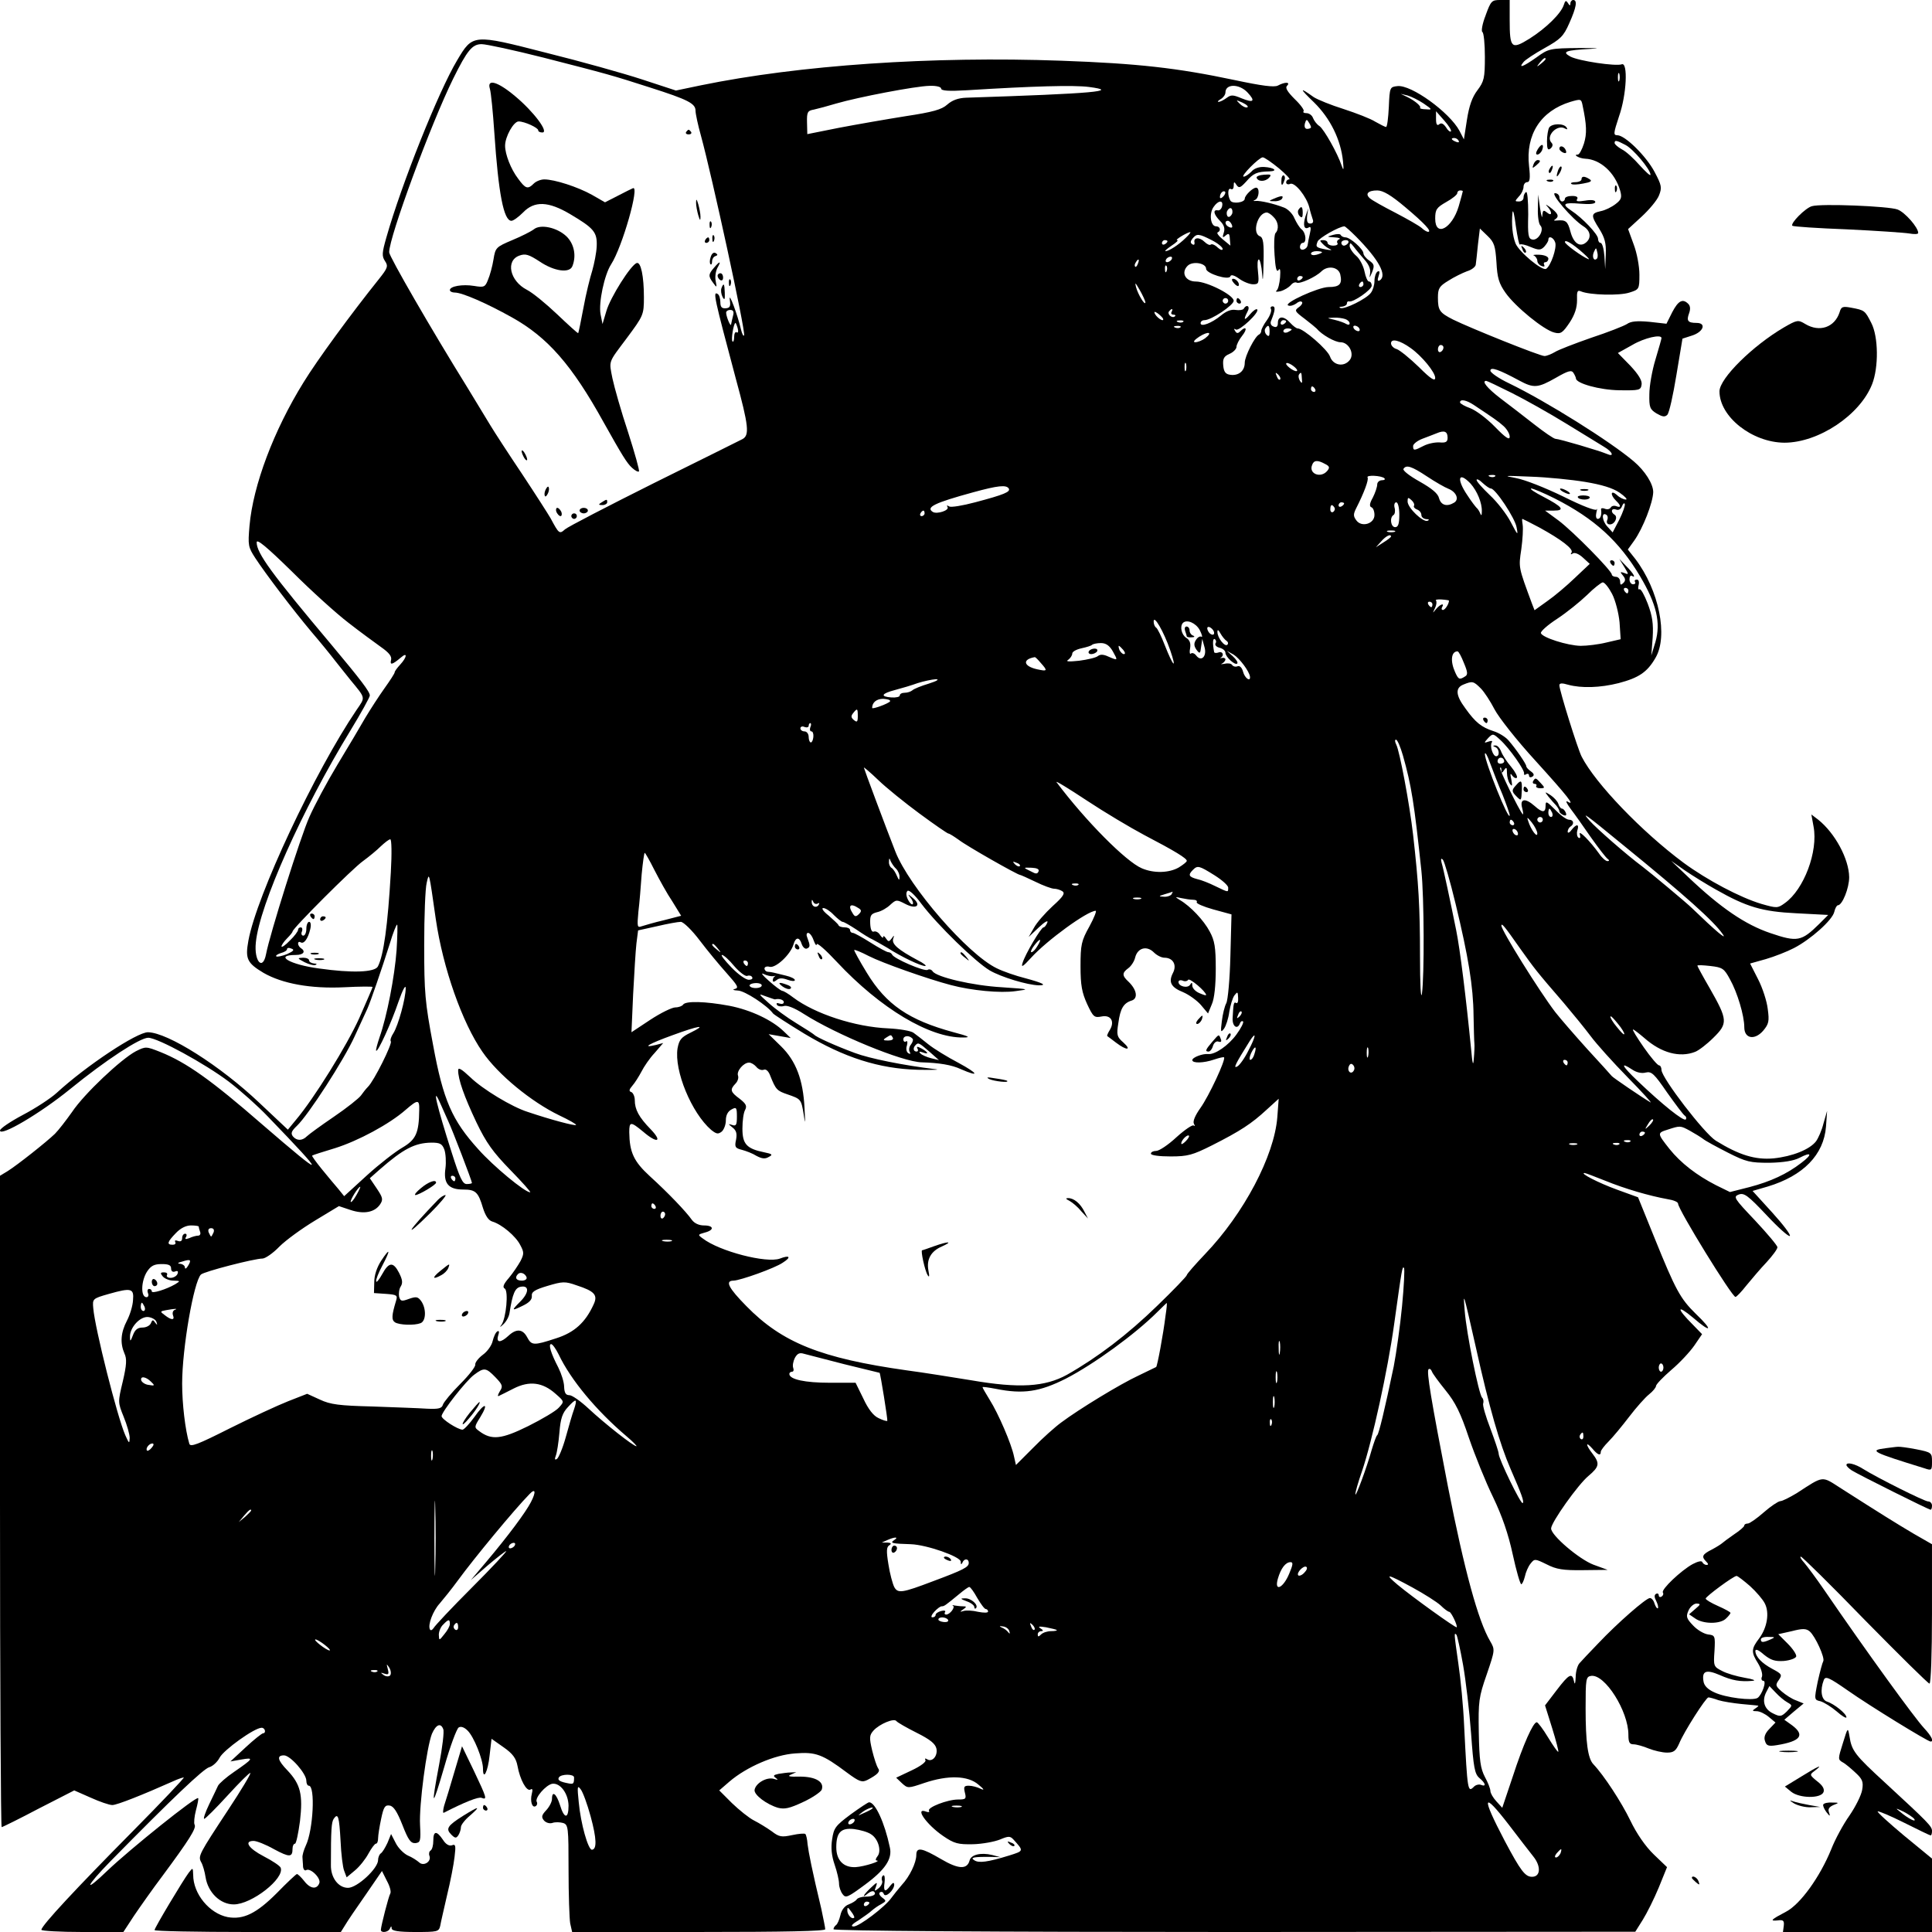 <?xml version="1.0" standalone="no"?>
<!DOCTYPE svg PUBLIC "-//W3C//DTD SVG 20010904//EN"
 "http://www.w3.org/TR/2001/REC-SVG-20010904/DTD/svg10.dtd">
<svg version="1.0" xmlns="http://www.w3.org/2000/svg"
 width="700pt" height="700pt" viewBox="0 0 700 700"
 preserveAspectRatio="xMidYMid meet">
<g transform="translate(0,700) scale(0.1,-0.1)"
fill="#000000" stroke="none">
<path d="M5383 6945 c-12 -30 -17 -58 -12 -61 5 -3 9 -43 9 -90 0 -77 -3 -89
-27 -121 -19 -25 -30 -56 -38 -107 l-11 -71 -16 31 c-36 67 -175 168 -225 162
-27 -3 -28 -4 -31 -75 -2 -40 -6 -73 -10 -73 -4 0 -21 9 -39 19 -17 11 -69 31
-115 46 -45 14 -94 34 -108 43 -53 38 -53 33 1 -19 59 -58 97 -135 105 -214 3
-32 2 -35 -5 -15 -15 45 -63 130 -80 143 -10 6 -20 20 -24 30 -3 9 -14 17 -23
17 -10 0 -14 3 -11 7 4 3 -10 23 -32 44 -27 27 -35 41 -28 48 14 14 -7 15 -33
1 -13 -7 -58 -1 -157 20 -208 44 -351 60 -627 70 -471 17 -950 -16 -1306 -89
l-91 -19 -122 40 c-67 22 -224 66 -349 97 -265 68 -265 68 -322 -28 -67 -112
-201 -447 -256 -641 -16 -56 -17 -68 -5 -86 12 -18 10 -25 -22 -65 -101 -126
-224 -294 -273 -374 -108 -174 -183 -373 -196 -520 -6 -71 -5 -77 21 -117 38
-58 136 -187 204 -268 31 -36 70 -84 86 -105 17 -21 41 -52 55 -69 56 -68 54
-61 22 -108 -151 -223 -362 -672 -392 -836 -12 -66 -5 -81 55 -117 68 -39 171
-58 293 -52 56 3 102 3 102 1 0 -2 -22 -53 -48 -112 -45 -100 -164 -292 -231
-371 l-28 -34 -102 96 c-142 135 -333 256 -405 257 -40 0 -222 -120 -331 -220
-22 -20 -77 -56 -123 -80 -45 -24 -82 -49 -82 -56 0 -24 146 62 254 150 129
105 253 186 283 186 34 0 206 -94 292 -159 42 -32 106 -89 142 -127 217 -225
213 -230 -21 -28 -185 161 -274 224 -368 262 -53 21 -54 21 -90 3 -53 -28
-187 -154 -231 -220 -22 -31 -49 -66 -62 -79 -31 -30 -136 -113 -171 -135
l-28 -17 0 -1180 c0 -649 3 -1180 6 -1180 3 0 64 30 134 67 l129 66 59 -26
c33 -15 68 -27 79 -27 17 0 110 37 220 86 17 8 35 14 39 14 4 0 -80 -89 -188
-198 -200 -202 -328 -339 -328 -354 0 -4 67 -8 149 -8 l148 0 38 58 c21 31 68
98 105 147 94 127 123 172 115 184 -3 6 -1 29 5 52 6 22 10 43 8 44 -7 8 -246
-184 -328 -262 -89 -86 -81 -60 10 33 227 231 337 335 358 341 12 3 30 19 38
35 15 28 126 108 152 108 13 0 17 -20 5 -20 -5 -1 -33 -23 -63 -51 l-55 -51
40 7 c46 8 44 4 -27 -45 -28 -19 -54 -42 -58 -50 -4 -8 -18 -39 -32 -67 -14
-29 -22 -53 -18 -53 4 0 42 38 85 85 43 47 80 84 82 81 3 -2 -33 -62 -80 -133
-106 -161 -110 -168 -98 -190 6 -10 13 -35 16 -55 9 -55 53 -98 102 -98 65 0
185 94 170 133 -3 7 -30 25 -61 41 -56 29 -73 56 -37 56 11 0 44 -13 74 -30
56 -30 67 -30 67 2 0 10 4 18 9 18 4 0 12 37 18 82 11 96 2 133 -45 183 -37
38 -40 55 -13 55 23 0 81 -66 81 -92 0 -10 4 -18 9 -18 24 0 16 -161 -11 -217
-7 -15 -13 -35 -12 -43 0 -8 2 -23 2 -33 1 -10 6 -16 11 -13 15 10 55 -29 48
-47 -9 -24 -33 -21 -55 8 -11 14 -23 25 -26 25 -3 0 -36 -31 -73 -69 -74 -74
-121 -97 -178 -87 -66 13 -125 84 -125 153 -1 27 -1 27 -16 8 -21 -28 -124
-200 -124 -208 0 -4 152 -7 338 -7 l337 0 15 24 c8 14 42 64 75 111 l59 86 18
-36 c11 -20 16 -40 12 -46 -6 -10 -33 -115 -34 -131 0 -13 28 -9 33 5 4 9 6 9
6 0 1 -9 25 -13 86 -13 80 0 85 1 90 22 2 13 14 63 25 112 12 49 24 111 27
138 5 41 4 48 -10 42 -10 -3 -22 4 -32 20 -23 34 -35 33 -35 -3 0 -17 -4 -32
-10 -36 -5 -3 -7 -12 -4 -19 8 -21 -21 -39 -37 -24 -8 7 -26 19 -41 25 -15 7
-35 27 -44 45 l-17 33 -13 -32 c-8 -17 -18 -34 -24 -38 -5 -3 -10 -14 -10 -24
0 -31 -76 -101 -109 -101 -35 0 -63 37 -62 83 0 128 2 154 10 167 16 23 20 9
25 -80 2 -47 8 -96 13 -108 l9 -24 30 25 c17 14 39 42 49 61 11 20 23 36 27
36 5 0 8 9 8 20 0 10 5 42 11 70 9 43 14 51 31 48 14 -2 27 -22 46 -70 21 -54
30 -67 47 -66 18 2 20 7 17 65 -4 73 24 282 43 331 15 34 32 41 41 17 4 -8 -3
-66 -15 -129 -30 -159 -26 -161 19 -7 21 74 45 138 52 142 8 5 20 1 32 -11 23
-22 56 -105 56 -138 0 -46 18 -11 24 48 l7 60 44 -31 c33 -23 45 -40 50 -67 9
-50 33 -94 47 -86 7 5 9 0 5 -15 -7 -27 1 -53 14 -45 5 3 7 10 4 15 -9 14 33
62 56 66 29 4 58 -35 59 -79 0 -50 -16 -48 -31 2 -13 41 -29 54 -29 22 0 -10
-9 -28 -21 -41 -17 -18 -18 -25 -8 -37 7 -8 20 -12 30 -9 11 4 28 3 39 0 19
-6 20 -15 20 -169 0 -90 3 -178 6 -195 l7 -31 458 0 c312 0 459 3 459 10 0 6
-7 39 -14 73 -34 142 -46 204 -50 235 -1 17 -5 34 -8 37 -3 3 -25 1 -48 -4
-38 -8 -47 -7 -74 14 -17 12 -46 30 -64 39 -18 9 -54 38 -80 63 l-46 46 37 32
c62 53 163 97 238 102 74 6 99 -3 187 -69 46 -34 55 -37 75 -27 38 20 48 31
38 43 -4 6 -14 35 -21 64 -11 47 -10 55 5 72 22 24 75 46 83 34 4 -5 37 -24
73 -42 50 -25 68 -40 72 -58 5 -27 -16 -50 -34 -38 -7 4 -9 3 -6 -3 4 -6 -17
-22 -49 -37 l-57 -27 21 -20 c21 -19 22 -19 81 1 86 29 158 27 196 -6 21 -17
23 -22 8 -15 -12 6 -31 11 -43 11 -17 0 -19 -4 -14 -25 6 -23 3 -25 -25 -25
-38 0 -113 -29 -105 -41 3 -5 -2 -6 -10 -3 -44 17 0 -46 61 -88 41 -28 54 -31
109 -30 34 1 77 9 97 17 31 13 37 13 49 0 38 -42 38 -41 -16 -58 -78 -24 -110
-28 -126 -17 -16 10 -3 13 65 12 l30 -1 -30 8 c-42 10 -77 1 -82 -20 -9 -33
-40 -32 -103 5 -70 41 -90 45 -90 15 0 -28 -24 -78 -53 -109 -12 -14 -29 -35
-37 -46 -23 -33 -117 -104 -137 -104 -12 0 -7 8 17 22 19 13 41 28 48 35 8 7
23 18 35 24 19 11 19 12 3 24 -10 8 -13 16 -7 19 5 3 11 1 13 -6 6 -16 38 14
38 34 -1 9 -5 7 -14 -4 -19 -26 -26 -22 -21 12 2 17 0 28 -5 25 -5 -3 -7 -12
-4 -19 3 -7 -3 -19 -12 -27 -16 -13 -17 -12 -10 6 6 17 4 17 -18 -4 -28 -26
-36 -42 -11 -21 9 7 18 10 22 6 10 -10 -4 -18 -32 -18 -14 0 -28 -5 -31 -10
-3 -5 -16 -13 -29 -18 -14 -5 -26 -20 -30 -39 -4 -17 -11 -33 -16 -36 -5 -4
-9 -10 -9 -15 0 -6 566 -10 1453 -10 l1452 1 27 43 c15 24 41 76 58 117 l30
74 -48 46 c-30 29 -62 75 -85 123 -32 66 -95 163 -134 204 -20 21 -28 80 -28
202 0 107 1 115 20 118 50 7 135 -128 135 -213 0 -28 4 -35 19 -35 10 0 35 -7
54 -15 20 -8 50 -15 67 -15 24 0 32 6 44 33 17 42 97 167 106 167 4 0 20 -4
36 -10 16 -5 54 -11 84 -14 30 -3 57 -5 60 -6 3 0 -2 -5 -10 -10 -12 -8 -12
-10 5 -10 11 0 31 -10 44 -21 l24 -20 -22 -23 c-16 -16 -21 -31 -16 -44 5 -17
12 -20 43 -15 86 14 103 36 55 72 l-28 20 35 30 35 29 -27 11 c-15 5 -38 20
-52 32 -23 20 -24 24 -11 42 13 19 11 22 -23 40 -39 21 -61 44 -62 65 0 9 12
4 31 -13 25 -20 40 -25 72 -23 22 2 42 9 45 16 2 7 -12 28 -31 47 l-34 34 49
11 c39 10 52 10 65 -1 20 -17 56 -96 49 -108 -3 -5 -12 -38 -20 -74 -13 -65
-13 -66 10 -71 13 -4 39 -20 59 -37 19 -17 35 -26 35 -21 0 13 -45 49 -71 57
-20 7 -25 42 -11 78 6 15 18 10 87 -38 78 -55 290 -185 300 -185 13 0 3 20
-24 49 -35 38 -203 269 -362 501 -28 41 -61 85 -72 98 -11 12 -17 22 -12 22 4
0 109 -103 232 -230 124 -126 229 -230 234 -230 5 0 9 108 9 253 l0 252 -68
39 c-64 38 -117 71 -261 163 -72 46 -61 48 -161 -17 -25 -15 -52 -29 -60 -29
-8 -1 -35 -19 -60 -41 -25 -22 -51 -40 -57 -40 -7 0 -13 -3 -13 -7 0 -5 -17
-19 -38 -33 -20 -14 -39 -28 -42 -31 -3 -3 -20 -14 -37 -23 -36 -18 -39 -26
-21 -44 8 -8 9 -12 1 -12 -6 0 -13 5 -15 10 -2 6 -16 3 -35 -7 -42 -23 -115
-92 -108 -103 3 -5 1 -11 -5 -15 -5 -3 -10 -1 -10 5 0 6 -5 8 -10 5 -7 -4 -6
-13 1 -26 6 -12 8 -23 6 -26 -3 -2 -8 5 -12 16 -3 12 -11 21 -17 21 -14 0
-118 -91 -187 -164 -31 -32 -62 -65 -68 -72 -7 -7 -14 -30 -14 -51 -1 -23 -3
-29 -6 -15 -7 33 -18 27 -63 -32 l-42 -55 26 -83 c14 -45 24 -84 22 -85 -2 -2
-18 21 -37 52 -18 30 -37 55 -41 55 -13 0 -49 -80 -87 -197 l-38 -113 -21 23
c-12 13 -22 30 -22 38 0 8 -9 31 -20 51 -16 31 -20 59 -22 160 -2 114 0 129
29 212 30 88 30 89 12 120 -43 73 -93 255 -153 561 -61 315 -78 416 -70 424 4
3 9 0 12 -8 2 -7 25 -38 50 -69 35 -43 54 -81 84 -171 22 -64 61 -161 88 -216
33 -69 55 -133 71 -207 13 -60 27 -108 31 -108 3 0 9 12 13 28 3 15 12 36 20
46 15 19 16 19 59 -2 35 -18 59 -22 132 -21 l89 1 -52 19 c-52 20 -153 106
-153 131 0 22 99 161 136 191 39 33 41 45 14 80 -25 32 -26 47 -1 19 20 -24
31 -28 31 -12 0 5 13 22 28 37 16 16 49 56 75 90 26 34 58 70 72 81 14 11 25
25 25 30 0 6 25 32 55 58 31 26 68 66 84 89 l28 41 -34 35 c-59 59 -59 75 1
25 67 -58 75 -48 10 14 -56 55 -73 86 -149 274 l-60 148 -77 28 c-66 24 -136
60 -117 60 4 0 37 -13 75 -28 71 -29 160 -55 227 -67 20 -3 37 -10 37 -16 0
-21 196 -339 208 -338 4 0 22 19 40 42 19 23 51 61 73 84 21 23 39 47 39 54 0
6 -37 50 -81 97 -76 80 -80 86 -59 94 19 7 33 -3 100 -74 43 -46 81 -80 85
-76 4 4 -25 42 -64 85 l-71 78 55 16 c129 39 203 115 211 217 l4 57 -13 -45
c-6 -25 -19 -54 -27 -65 -23 -30 -86 -55 -154 -62 -66 -6 -125 12 -209 64 -42
26 -196 227 -197 256 0 9 -4 17 -9 17 -5 0 -30 29 -55 65 -25 36 -43 65 -39
65 3 0 21 -14 41 -31 61 -54 128 -72 184 -50 13 5 43 28 66 51 53 52 52 65
-13 179 -25 43 -45 80 -45 82 0 3 21 2 47 -1 44 -5 50 -9 71 -48 27 -48 52
-132 52 -174 0 -41 37 -48 68 -13 21 25 23 35 17 79 -3 28 -19 77 -35 108
l-29 57 57 16 c31 9 77 27 102 40 60 31 139 101 146 131 3 13 9 24 13 24 16 0
41 62 41 102 -1 66 -51 159 -112 208 l-25 19 8 -44 c17 -90 -35 -228 -104
-277 -26 -19 -29 -19 -85 -3 -77 23 -196 86 -282 149 -152 113 -319 287 -369
384 -14 26 -81 241 -81 259 0 8 9 9 32 2 48 -13 116 -11 183 6 72 19 103 39
133 91 47 79 13 246 -73 359 l-27 34 23 32 c32 45 68 138 69 176 0 30 -30 77
-70 111 -86 73 -316 217 -452 283 -38 18 -68 39 -68 46 0 15 31 4 105 -36 52
-28 67 -27 132 10 45 26 57 29 64 18 5 -8 9 -17 9 -20 0 -18 86 -42 157 -43
73 -1 78 0 81 21 2 14 -11 36 -41 68 l-45 46 52 29 c44 26 106 40 106 25 0 -3
-10 -38 -22 -78 -12 -39 -22 -96 -22 -125 -1 -48 2 -55 26 -70 21 -12 30 -14
39 -5 7 7 21 71 33 144 l22 132 34 11 c42 13 54 46 17 46 -32 0 -37 8 -27 35
5 14 5 26 -3 34 -20 20 -36 12 -58 -30 l-21 -42 -62 7 c-45 4 -67 2 -81 -8
-11 -7 -69 -30 -130 -50 -60 -21 -120 -44 -132 -52 -12 -7 -29 -14 -37 -14
-17 0 -268 101 -331 132 -49 25 -55 33 -55 80 0 33 5 41 38 61 20 13 51 28 67
34 17 5 31 16 32 24 1 8 5 40 8 73 l7 58 28 -27 c24 -23 28 -36 32 -95 3 -57
9 -77 33 -111 35 -50 139 -135 177 -144 23 -6 30 -1 55 36 19 29 27 54 27 81
-1 33 1 38 15 32 31 -13 139 -16 175 -4 35 11 36 12 36 65 0 30 -9 79 -21 110
l-20 55 49 45 c27 25 56 59 63 77 11 28 10 36 -16 85 -30 57 -107 133 -135
133 -15 0 -14 7 6 68 28 79 33 198 10 189 -21 -8 -156 12 -186 28 -33 18 -17
23 75 28 39 2 20 3 -41 3 -109 -1 -113 -2 -157 -34 -48 -34 -67 -41 -47 -17 6
8 41 31 77 51 57 32 68 42 89 90 26 58 30 84 14 84 -5 0 -10 -6 -10 -12 0 -10
-3 -9 -9 1 -7 11 -10 9 -15 -7 -10 -31 -64 -84 -124 -122 -66 -41 -72 -35 -72
68 l0 72 -34 0 c-31 0 -34 -3 -53 -55z m-3413 -154 c234 -60 245 -63 385 -108
138 -44 165 -58 165 -84 0 -11 9 -53 20 -92 39 -142 162 -707 156 -722 -2 -5
-7 4 -11 20 -12 53 -45 141 -41 110 4 -25 1 -31 -15 -32 -14 -1 -19 5 -19 22
0 13 -4 27 -10 30 -18 11 -12 -14 66 -307 47 -172 50 -205 24 -219 -8 -4 -152
-76 -320 -159 -168 -84 -313 -159 -323 -168 -20 -18 -22 -16 -52 40 -8 14 -54
86 -103 160 -49 73 -101 153 -116 178 -15 25 -52 86 -82 135 -131 211 -284
476 -284 491 0 56 152 467 232 629 51 103 69 125 103 125 17 0 118 -22 225
-49z m3630 -5 c0 -2 -8 -10 -17 -17 -16 -13 -17 -12 -4 4 13 16 21 21 21 13z
m267 -78 c-3 -7 -5 -2 -5 12 0 14 2 19 5 13 2 -7 2 -19 0 -25z m-2457 -29 c0
-8 28 -10 93 -6 240 15 387 19 442 12 116 -15 20 -24 -444 -39 -29 -1 -51 -9
-69 -25 -20 -18 -52 -27 -151 -42 -69 -11 -178 -30 -241 -42 l-115 -23 -1 42
c-1 38 2 43 25 47 14 3 51 13 81 22 79 23 287 63 338 64 25 1 42 -4 42 -10z
m1110 -14 c30 -32 22 -39 -22 -21 -31 13 -38 13 -54 1 -11 -8 -23 -14 -29 -14
-5 0 -2 4 8 10 9 5 17 16 17 24 0 32 50 32 80 0z m638 -40 c32 -22 32 -23 9
-21 -14 0 -24 3 -22 5 6 5 -17 25 -45 39 l-25 12 25 -6 c14 -4 40 -17 58 -29z
m-639 -14 c-6 -2 -18 4 -27 13 -15 15 -15 15 10 4 15 -7 23 -15 17 -17z m1215
7 c15 -71 16 -102 5 -138 -7 -22 -17 -40 -22 -40 -20 0 5 -14 26 -15 55 -2
108 -50 127 -115 7 -25 5 -33 -16 -49 -14 -11 -38 -23 -54 -26 -36 -8 -37 -15
-5 -65 19 -31 25 -51 23 -92 l-2 -53 -3 48 c-2 26 -8 47 -14 47 -5 0 -9 7 -9
15 0 16 -57 76 -97 102 -36 24 -28 30 32 25 35 -3 55 -1 55 6 0 7 -14 9 -37 5
-26 -4 -34 -3 -29 5 5 8 -2 12 -18 12 -14 0 -26 -4 -26 -10 0 -5 -4 -10 -10
-10 -5 0 -10 7 -10 15 0 8 -7 15 -16 15 -18 0 62 -94 103 -120 26 -16 30 -42
9 -59 -22 -18 -45 -2 -56 40 -10 38 -17 43 -50 40 -11 -1 -12 0 -3 6 13 10 7
21 -22 43 -16 11 -17 11 -7 0 17 -20 15 -35 -3 -20 -13 10 -15 9 -17 -11 0
-13 -4 -1 -8 26 l-7 50 -1 -51 c-1 -27 3 -55 9 -61 15 -15 -7 -55 -29 -51 -15
3 -17 16 -15 91 0 50 -3 85 -8 81 -5 -3 -9 -12 -9 -20 0 -8 -7 -14 -17 -14
-15 0 -15 1 0 18 10 10 17 26 17 35 0 9 6 17 13 17 10 0 12 14 7 58 -13 114
42 200 150 233 38 11 39 11 44 -13z m-477 -94 c-3 -3 -11 3 -18 15 -9 13 -17
17 -24 11 -8 -7 -12 -1 -12 19 l0 28 30 -34 c16 -18 27 -36 24 -39z m-507 15
c0 -3 -6 -6 -14 -6 -8 0 -11 8 -8 20 4 14 7 16 13 5 5 -7 9 -16 9 -19z m535
-49 c3 -6 -1 -7 -9 -4 -18 7 -21 14 -7 14 6 0 13 -4 16 -10z m604 -15 c28 -14
91 -89 91 -108 0 -6 -17 10 -39 34 -21 24 -50 51 -65 58 -14 8 -26 18 -26 23
0 11 7 10 39 -7z m-1255 -85 c26 -22 43 -40 37 -40 -6 0 -11 -5 -11 -11 0 -6
7 -9 15 -5 17 6 59 -46 69 -86 3 -14 9 -33 12 -42 4 -10 1 -16 -9 -16 -10 0
-13 8 -11 28 l4 27 -10 -29 c-10 -32 -5 -50 12 -40 7 5 9 -2 4 -22 -4 -16 -7
-34 -8 -41 -2 -18 -28 -25 -28 -8 0 8 5 15 10 15 15 0 12 36 -4 49 -8 6 -19
25 -26 40 -6 16 -24 34 -38 39 -39 15 -85 25 -102 24 -10 -1 -11 0 -2 4 14 7
17 44 3 44 -12 0 -41 -28 -41 -40 0 -14 -44 -20 -52 -7 -11 18 -10 49 2 42 6
-3 10 2 10 12 0 15 2 16 10 3 9 -13 14 -11 36 13 25 29 38 35 83 36 33 1 18
14 -19 16 -18 1 -36 -5 -46 -17 -10 -10 -22 -18 -28 -18 -13 0 55 69 69 70 6
0 32 -18 59 -40z m-202 -102 c-7 -7 -12 -8 -12 -2 0 14 12 26 19 19 2 -3 -1
-11 -7 -17z m660 -39 c69 -58 98 -89 82 -89 -4 0 -15 6 -23 14 -9 8 -51 32
-95 55 -43 22 -84 45 -92 52 -19 16 -8 29 26 29 21 0 50 -17 102 -61z m208 58
c0 -2 -7 -27 -15 -55 -24 -80 -85 -113 -85 -44 0 33 5 40 40 60 22 12 40 27
40 32 0 6 5 10 10 10 6 0 10 -1 10 -3z m-872 -54 c-2 -10 -10 -17 -16 -15 -19
3 -14 -16 9 -39 14 -14 18 -27 13 -42 -6 -18 -4 -20 7 -10 11 9 14 7 15 -13
l2 -24 -28 23 c-15 12 -23 24 -18 25 13 6 9 22 -6 22 -20 0 -26 46 -9 70 17
25 36 26 31 3z m36 -28 c-4 -8 -10 -13 -15 -10 -4 3 -6 12 -3 20 4 8 10 13 15
10 4 -3 6 -12 3 -20z m1043 -111 c3 3 21 -1 39 -9 29 -12 36 -12 49 1 8 9 15
20 15 25 0 17 19 9 25 -10 6 -20 -16 -84 -33 -95 -14 -9 -98 61 -111 92 -11
28 -15 70 -11 112 2 14 7 -8 12 -48 6 -40 12 -71 15 -68z m-893 100 c18 -17
21 -45 7 -59 -4 -6 -6 -41 -3 -79 3 -46 7 -64 14 -55 6 10 8 1 6 -26 -2 -22
-7 -44 -13 -48 -5 -5 1 -5 15 -2 14 4 30 14 37 22 6 8 16 12 21 9 11 -6 69 20
90 41 23 22 61 16 68 -11 8 -35 -2 -46 -42 -46 -37 0 -168 -60 -146 -67 7 -3
19 1 28 7 8 7 17 10 21 6 4 -3 -1 -12 -11 -19 -17 -12 -15 -15 21 -42 21 -16
40 -32 43 -35 19 -23 67 -50 87 -50 30 0 52 -42 33 -65 -21 -26 -60 -19 -71
13 -9 26 -97 102 -117 102 -5 0 -17 9 -27 20 -23 26 -45 26 -45 0 0 -13 -5
-18 -16 -13 -9 3 -13 12 -8 22 14 35 16 51 5 51 -7 0 -9 -5 -6 -10 3 -6 -3
-23 -14 -39 -12 -16 -21 -34 -21 -39 0 -6 -4 -12 -8 -14 -15 -6 -52 -79 -52
-102 0 -30 -22 -48 -52 -44 -17 2 -24 10 -26 34 -2 24 2 33 23 42 14 6 25 18
25 25 0 8 9 26 21 41 20 25 14 37 -8 15 -8 -8 -13 -7 -18 2 -5 7 -4 10 3 5 12
-7 87 63 77 73 -4 3 -15 -5 -26 -18 -21 -25 -25 -21 -9 10 11 19 -3 29 -14 10
-3 -4 -16 -6 -29 -4 -15 3 -34 -4 -53 -20 -34 -28 -74 -43 -74 -28 0 6 6 11
14 11 25 0 105 54 106 70 0 21 -97 70 -137 70 -38 0 -55 32 -30 57 18 18 67
10 67 -11 0 -17 83 -43 88 -27 2 7 14 4 32 -9 15 -11 38 -20 50 -20 21 0 22 4
18 45 -3 25 -2 45 3 45 4 0 10 -24 12 -52 2 -35 4 -21 5 38 2 74 -1 93 -13 98
-30 11 -8 86 25 86 5 0 16 -7 24 -16z m-151 -28 c4 -10 1 -13 -9 -9 -15 6 -19
23 -5 23 5 0 11 -7 14 -14z m450 -43 c83 -84 114 -141 86 -159 -8 -4 -9 1 -4
16 5 15 4 20 -4 16 -6 -4 -11 -19 -11 -34 0 -15 -6 -34 -13 -43 -16 -22 -96
-61 -110 -55 -7 2 -4 5 6 5 9 1 17 6 17 11 0 6 3 9 8 8 14 -5 82 42 82 57 0 8
-4 15 -10 15 -5 0 -12 16 -16 36 -4 20 -17 46 -30 57 -13 11 -24 28 -24 36 1
13 3 12 15 -3 8 -11 26 -32 39 -47 16 -18 23 -35 20 -51 -3 -18 -2 -16 7 5 10
25 8 30 -10 43 -12 8 -21 20 -21 26 0 15 -48 58 -65 58 -7 0 -15 4 -17 8 -1 5
-14 5 -28 1 -24 -7 -24 -7 5 -9 17 -1 24 -4 17 -7 -6 -2 -10 -9 -6 -14 3 -5
-4 -9 -15 -9 -12 0 -21 5 -21 10 0 6 -7 10 -16 10 -13 0 -13 -2 -2 -13 7 -8
20 -17 28 -20 8 -4 2 -4 -15 -1 -37 7 -39 9 -31 29 5 13 77 54 97 55 3 0 22
-17 42 -37z m-617 -5 c-25 -25 -61 -48 -73 -48 -5 0 6 9 22 20 17 11 26 20 20
20 -10 0 34 27 47 29 4 1 -3 -9 -16 -21z m94 -8 c22 -11 40 -26 40 -32 0 -6
-8 -4 -18 5 -10 10 -21 14 -25 11 -3 -4 -14 1 -23 10 -18 18 -41 16 -36 -3 1
-7 -2 -10 -8 -6 -8 5 -7 11 1 21 15 18 22 18 69 -6z m-160 -4 c0 -3 -4 -8 -10
-11 -5 -3 -10 -1 -10 4 0 6 5 11 10 11 6 0 10 -2 10 -4z m655 -6 c-3 -5 -10
-10 -16 -10 -5 0 -9 5 -9 10 0 6 7 10 16 10 8 0 12 -4 9 -10z m850 -36 c17
-15 26 -25 20 -23 -21 8 -85 54 -85 62 0 11 29 -7 65 -39z m51 -21 c-11 -11
-19 6 -11 24 8 17 8 17 12 0 3 -10 2 -21 -1 -24z m-996 23 c0 -2 -9 -6 -20 -9
-11 -3 -20 -1 -20 4 0 5 9 9 20 9 11 0 20 -2 20 -4z m-545 -26 c-3 -5 -11 -10
-16 -10 -6 0 -7 5 -4 10 3 6 11 10 16 10 6 0 7 -4 4 -10z m-122 -15 c-3 -9 -8
-14 -10 -11 -3 3 -2 9 2 15 9 16 15 13 8 -4z m104 -27 c-3 -8 -6 -5 -6 6 -1
11 2 17 5 13 3 -3 4 -12 1 -19z m493 -22 c0 -3 -4 -8 -10 -11 -5 -3 -10 -1
-10 4 0 6 5 11 10 11 6 0 10 -2 10 -4z m-570 -91 c0 -16 -27 28 -34 55 -5 19
-2 16 13 -10 11 -19 20 -39 21 -45z m790 65 c0 -5 -5 -10 -11 -10 -5 0 -7 5
-4 10 3 6 8 10 11 10 2 0 4 -4 4 -10z m-490 -60 c0 -5 -4 -10 -10 -10 -5 0
-10 5 -10 10 0 6 5 10 10 10 6 0 10 -4 10 -10z m-1794 -54 c-3 -12 -6 -25 -7
-31 -1 -12 -17 25 -18 41 -1 6 6 11 15 11 11 0 14 -7 10 -21z m1589 14 c-3 -5
-1 -10 6 -10 7 0 10 -3 6 -6 -9 -9 -28 6 -22 17 4 5 8 9 11 9 3 0 2 -4 -1 -10z
m-39 -15 c9 -8 11 -15 6 -15 -5 0 -15 7 -22 15 -7 8 -9 15 -6 15 4 0 14 -7 22
-15z m668 -11 c9 -3 16 -10 16 -16 0 -5 -5 -6 -12 -2 -6 4 -25 11 -42 15 -30
7 -30 7 -4 8 14 1 33 -2 42 -5z m-587 -10 c-3 -3 -12 -4 -19 -1 -8 3 -5 6 6 6
11 1 17 -2 13 -5z m373 2 c0 -3 -4 -8 -10 -11 -5 -3 -10 -1 -10 4 0 6 5 11 10
11 6 0 10 -2 10 -4z m-1987 -26 c3 -11 1 -18 -4 -14 -5 3 -9 -5 -9 -17 0 -12
-3 -20 -6 -16 -6 5 4 67 11 67 1 0 5 -9 8 -20z m1604 4 c-3 -3 -12 -4 -19 -1
-8 3 -5 6 6 6 11 1 17 -2 13 -5z m323 -16 c0 -16 -3 -19 -11 -11 -6 6 -8 16
-5 22 11 17 16 13 16 -11z m325 12 c3 -5 2 -10 -4 -10 -5 0 -13 5 -16 10 -3 6
-2 10 4 10 5 0 13 -4 16 -10z m-245 -4 c0 -2 -7 -6 -15 -10 -8 -3 -15 -1 -15
4 0 6 7 10 15 10 8 0 15 -2 15 -4z m-314 -32 c-11 -8 -27 -14 -35 -14 -10 0
-4 8 14 20 33 21 51 17 21 -6z m745 -35 c41 -29 89 -88 89 -108 0 -14 -16 -4
-59 39 -33 32 -69 61 -80 65 -12 3 -21 13 -21 21 0 19 32 11 71 -17z m119 2
c0 -6 -4 -13 -10 -16 -5 -3 -10 1 -10 9 0 9 5 16 10 16 6 0 10 -4 10 -9z
m-933 -83 c-3 -7 -5 -2 -5 12 0 14 2 19 5 13 2 -7 2 -19 0 -25z m403 0 c0 -5
-9 -3 -20 4 -11 7 -20 16 -20 20 0 5 9 3 20 -4 11 -7 20 -16 20 -20z m-62 -33
c-3 -3 -9 2 -12 12 -6 14 -5 15 5 6 7 -7 10 -15 7 -18z m79 3 c2 -17 0 -19 -7
-8 -5 8 -6 18 -4 22 8 12 10 10 11 -14z m761 -52 c48 -24 137 -74 197 -111 61
-37 122 -75 137 -84 31 -18 38 -38 11 -26 -28 12 -174 55 -187 55 -6 0 -41 24
-78 53 -36 28 -91 71 -122 94 -48 37 -69 63 -51 63 3 0 45 -20 93 -44z m-713
14 c3 -5 1 -10 -4 -10 -6 0 -11 5 -11 10 0 6 2 10 4 10 3 0 8 -4 11 -10z m576
-58 c69 -46 86 -57 107 -76 12 -11 22 -28 22 -38 0 -14 -14 -5 -53 35 -29 30
-69 60 -90 68 -20 7 -37 17 -37 21 0 13 23 9 51 -10z m-96 -118 c0 -15 -6 -19
-29 -17 -16 1 -41 -4 -57 -12 -35 -18 -39 -19 -39 -1 0 7 15 19 33 26 17 6 41
16 52 20 28 12 40 7 40 -16z m-444 -95 c16 -8 18 -13 8 -25 -23 -28 -68 -11
-55 21 6 18 20 19 47 4z m369 -45 c30 -20 65 -40 78 -45 28 -11 40 -38 21 -50
-26 -16 -48 -10 -55 16 -4 17 -26 35 -70 60 -36 20 -62 40 -59 46 10 16 29 10
85 -27z m-154 -7 c4 -4 0 -7 -9 -7 -9 0 -17 -7 -17 -15 0 -9 -7 -30 -16 -48
-12 -21 -13 -32 -5 -35 6 -2 11 -14 11 -28 0 -32 -47 -46 -66 -19 -11 15 -11
22 0 44 28 55 46 103 41 111 -6 10 51 7 61 -3z m401 7 c-3 -3 -12 -4 -19 -1
-8 3 -5 6 6 6 11 1 17 -2 13 -5z m326 -20 c60 -10 100 -22 125 -39 20 -14 30
-25 23 -25 -8 0 -23 7 -33 17 -22 19 -25 1 -3 -21 19 -18 19 -27 1 -20 -8 3
-17 1 -20 -5 -4 -6 -13 -8 -22 -4 -8 3 -14 2 -13 -3 3 -20 -2 -34 -12 -34 -6
0 -8 10 -5 23 3 12 4 17 1 11 -3 -6 -51 12 -121 47 -66 32 -139 61 -172 67
-49 9 -42 9 53 5 61 -2 150 -11 198 -19z m-415 -6 c24 -27 42 -70 41 -101 0
-15 -2 -17 -6 -7 -3 8 -9 17 -13 20 -3 3 -19 23 -33 45 -41 60 -33 89 11 43z
m74 -18 c16 0 88 -108 93 -141 6 -31 4 -29 -21 19 -15 29 -49 73 -76 98 -26
25 -48 49 -48 55 0 5 10 1 22 -11 12 -11 25 -20 30 -20z m-1747 0 c7 -12 -16
-22 -122 -50 -45 -12 -87 -19 -94 -15 -7 5 -10 4 -6 -2 8 -12 -38 -27 -53 -18
-27 17 6 33 145 71 91 25 121 28 130 14z m1978 -36 c144 -73 234 -155 310
-283 59 -100 75 -167 55 -237 l-15 -49 5 65 c3 50 -1 78 -18 123 -12 31 -25
55 -30 52 -4 -3 -6 4 -3 15 3 12 0 20 -6 20 -7 0 -10 -4 -7 -8 3 -5 0 -9 -7
-9 -7 0 -13 8 -13 18 0 10 4 15 8 13 17 -11 7 8 -19 34 l-26 27 18 -29 c17
-28 17 -29 0 -22 -15 5 -16 4 -5 -9 10 -12 10 -19 2 -27 -9 -9 -12 -8 -12 5 0
9 -7 17 -15 17 -8 0 -15 4 -15 8 0 14 -141 157 -193 196 l-49 36 32 0 c42 0
31 14 -38 50 -31 16 -51 29 -44 30 7 0 45 -16 85 -36z m-510 -27 c-2 -4 3 -10
11 -13 9 -3 16 -12 16 -20 0 -8 8 -14 18 -15 10 0 12 -3 4 -6 -16 -6 -72 47
-72 70 0 15 2 16 14 5 8 -7 12 -16 9 -21z m-253 9 c0 -3 -4 -8 -10 -11 -5 -3
-10 -1 -10 4 0 6 5 11 10 11 6 0 10 -2 10 -4z m200 -41 c0 -33 -4 -45 -15 -45
-16 0 -21 35 -6 44 5 3 7 15 4 26 -3 11 0 20 6 20 6 0 11 -19 11 -45z m797
-18 l-24 -46 -20 22 c-19 21 -21 53 -3 42 5 -3 7 -12 3 -20 -3 -9 1 -15 10
-15 18 0 30 27 17 35 -16 10 -11 25 5 19 9 -4 18 1 22 12 4 10 8 13 10 8 2 -5
-7 -31 -20 -57z m-1032 44 c3 -5 1 -12 -5 -16 -5 -3 -10 1 -10 9 0 18 6 21 15
7z m-1485 -21 c0 -5 -5 -10 -11 -10 -5 0 -7 5 -4 10 3 6 8 10 11 10 2 0 4 -4
4 -10z m2227 -51 c80 -44 125 -78 117 -91 -5 -7 -2 -8 5 -3 7 4 22 -2 37 -16
l24 -22 -54 -51 c-29 -28 -74 -66 -100 -84 l-46 -33 -9 23 c-50 135 -49 131
-39 198 5 36 7 75 5 88 -2 12 -3 22 -1 22 1 0 29 -14 61 -31z m-524 -16 c-7
-2 -19 -2 -25 0 -7 3 -2 5 12 5 14 0 19 -2 13 -5z m-13 -17 c0 -2 -12 -12 -27
-21 l-28 -18 19 21 c17 20 36 29 36 18z m-3778 -312 c42 -33 96 -72 118 -88
30 -21 40 -34 37 -47 -5 -20 4 -18 36 9 24 21 22 1 -3 -26 -11 -12 -20 -24
-20 -28 0 -4 -17 -30 -37 -58 -20 -28 -51 -76 -69 -106 -17 -30 -63 -107 -101
-170 -38 -63 -84 -149 -102 -190 -32 -71 -144 -427 -157 -497 -12 -62 -44 -26
-37 42 13 136 169 484 342 767 39 64 71 122 71 128 0 14 -33 57 -140 185 -217
258 -270 331 -270 370 0 14 36 -16 128 -106 70 -70 162 -153 204 -185z m4579
104 c12 -23 24 -70 27 -103 l4 -61 -52 -12 c-28 -7 -70 -12 -93 -12 -48 1
-139 30 -144 46 -2 6 25 30 59 52 35 23 83 62 108 86 25 25 51 45 57 46 7 0
22 -19 34 -42z m59 12 c0 -5 -2 -10 -4 -10 -3 0 -8 5 -11 10 -3 6 -1 10 4 10
6 0 11 -4 11 -10z m-650 -36 c0 -12 -14 -34 -22 -34 -5 0 -6 5 -3 10 10 17 -7
11 -22 -7 -13 -16 -13 -16 -4 3 6 12 7 24 4 28 -4 3 6 5 20 4 15 -1 27 -3 27
-4z m-60 -14 c0 -5 -2 -10 -4 -10 -3 0 -8 5 -11 10 -3 6 -1 10 4 10 6 0 11 -4
11 -10z m-950 -166 c25 -73 11 -60 -20 19 -12 31 -26 60 -31 63 -5 3 -9 13 -9
22 0 27 37 -37 60 -104z m107 73 c8 -16 11 -27 6 -24 -5 3 -14 -2 -20 -12 -8
-12 -7 -22 2 -35 12 -16 14 -15 17 11 l4 28 8 -29 c10 -33 -11 -56 -30 -31 -6
8 -15 11 -19 7 -4 -4 -6 5 -3 19 3 18 -1 30 -14 38 -17 11 -24 41 -12 54 14
14 47 0 61 -26z m51 -5 c6 -18 -15 -14 -22 4 -4 10 -1 14 6 12 6 -2 14 -10 16
-16z m46 -34 c6 -4 7 -10 3 -14 -9 -9 -36 25 -36 46 0 10 3 9 11 -5 6 -11 16
-23 22 -27z m-40 -9 c-3 -6 3 -13 15 -16 12 -3 21 -11 21 -18 0 -15 35 -47 43
-39 3 4 -4 15 -16 26 l-22 20 25 -14 c22 -14 57 -61 59 -80 2 -20 -19 -5 -25
18 -4 15 -12 23 -20 20 -7 -3 -16 -1 -20 5 -3 5 -15 7 -27 4 -12 -2 -16 -2 -9
1 6 3 12 10 12 15 0 4 -6 7 -12 5 -7 -1 -10 -1 -5 1 14 8 7 25 -8 19 -8 -3
-16 -2 -16 2 -6 32 -5 51 3 46 4 -3 6 -10 2 -15z m-372 -29 c19 -34 19 -34
-16 -19 -17 8 -29 9 -38 2 -7 -6 -38 -13 -68 -17 -38 -4 -50 -3 -40 3 8 6 15
16 15 23 0 7 15 15 33 19 18 4 36 9 39 13 4 3 18 6 32 6 18 0 31 -9 43 -30z
m38 5 c7 -9 8 -15 2 -15 -5 0 -12 7 -16 15 -3 8 -4 15 -2 15 2 0 9 -7 16 -15z
m1234 -47 c14 -33 15 -43 4 -49 -20 -13 -24 -11 -36 16 -18 40 -14 75 9 75 4
0 14 -19 23 -42z m-1533 0 c26 -29 24 -31 -13 -23 -50 11 -55 36 -9 44 2 1 12
-9 22 -21z m-406 -75 c-27 -8 -54 -19 -59 -24 -6 -5 -18 -9 -28 -9 -10 0 -18
-4 -18 -10 0 -5 -13 -8 -30 -7 -42 3 -37 14 13 27 23 6 60 17 82 25 22 7 51
13 65 14 15 0 6 -6 -25 -16z m2000 -17 c13 -13 35 -47 50 -76 15 -29 81 -113
148 -186 117 -129 147 -167 116 -148 -8 4 -2 -8 12 -27 14 -18 47 -65 74 -104
27 -38 54 -73 60 -77 7 -5 6 -8 -1 -8 -6 0 -20 12 -30 27 -33 46 -76 89 -70
70 3 -11 2 -16 -5 -12 -5 4 -7 15 -4 26 8 24 -3 25 -21 2 -7 -10 -14 -13 -14
-6 0 6 5 15 10 18 15 9 12 25 -5 25 -9 0 -31 16 -50 36 -31 31 -35 33 -35 15
0 -26 -11 -27 -40 -1 -34 30 -54 26 -45 -7 4 -16 5 -26 2 -23 -13 14 -86 164
-82 168 3 3 5 -1 5 -9 0 -11 2 -11 10 1 8 12 10 10 10 -10 0 -14 5 -32 11 -40
8 -11 9 -8 5 15 -5 21 -4 26 3 15 6 -8 13 -11 17 -8 3 4 -6 22 -21 40 -15 17
-31 42 -36 55 -5 13 -14 23 -21 22 -10 0 -10 -2 0 -6 14 -5 17 -33 3 -33 -12
0 -24 37 -16 50 4 6 -1 7 -12 3 -17 -6 -17 -5 -1 13 17 17 18 17 44 -7 33 -30
90 -111 86 -122 -1 -5 2 -6 8 -2 5 3 10 1 10 -5 0 -6 5 -8 12 -4 8 5 6 11 -5
19 -10 7 -17 15 -17 19 0 8 -37 62 -64 93 -10 12 -35 28 -55 34 -43 14 -65 31
-102 83 -35 47 -37 74 -6 86 32 13 36 12 62 -14z m-2140 -47 c-5 -8 -65 -30
-65 -24 0 20 16 33 40 33 16 -1 27 -4 25 -9z m-117 -54 c0 -21 -3 -23 -14 -14
-11 9 -11 15 -3 25 15 19 17 18 17 -11z m-172 -40 c-3 -8 -1 -15 4 -15 5 0 8
-9 7 -20 -1 -11 -5 -20 -9 -20 -4 0 -8 9 -8 20 0 11 -7 20 -15 20 -8 0 -15 5
-15 11 0 6 7 9 15 5 8 -3 15 -1 15 4 0 6 3 10 6 10 3 0 4 -7 0 -15z m2147
-102 c31 -109 41 -173 67 -418 10 -95 11 -381 2 -445 -4 -25 -7 35 -7 135 0
178 -5 264 -25 440 -13 114 -49 304 -61 327 -5 10 -6 18 -1 18 5 0 16 -26 25
-57z m361 -142 c14 -36 26 -69 26 -75 -2 -26 -90 194 -90 222 1 9 9 -5 19 -33
10 -27 30 -79 45 -114z m6 120 c0 -4 -6 -8 -14 -8 -8 0 -12 6 -9 14 5 13 23 9
23 -6z m-2118 -189 c54 -40 101 -72 104 -72 4 0 21 -11 38 -23 28 -22 213
-127 222 -127 2 0 27 -11 56 -25 28 -14 59 -25 67 -25 9 0 22 -4 30 -9 11 -7
4 -19 -35 -54 -27 -25 -58 -60 -68 -79 l-19 -33 37 35 c21 20 34 27 31 18 -4
-10 -10 -18 -14 -18 -9 0 -67 -98 -76 -129 -6 -18 1 -14 31 19 56 62 204 170
234 170 4 0 -6 -26 -23 -57 -29 -52 -32 -66 -32 -144 0 -69 5 -95 24 -137 22
-47 26 -50 52 -45 34 7 49 -18 30 -49 -7 -11 -11 -21 -9 -22 2 -1 16 -12 32
-24 38 -29 58 -28 26 1 -23 20 -25 27 -18 70 7 53 19 73 49 82 23 8 18 39 -12
68 -24 22 -24 32 -1 49 10 7 22 25 25 39 9 35 42 44 68 18 10 -10 27 -19 38
-19 31 0 46 -26 31 -55 -17 -33 -8 -52 37 -70 21 -9 50 -30 64 -46 l26 -31 14
34 c9 20 14 69 14 128 0 78 -4 102 -22 135 -21 40 -70 92 -108 114 -19 12 -18
12 5 7 14 -3 33 -6 43 -6 10 0 16 -4 13 -9 -3 -4 24 -16 60 -26 l66 -18 -4
-151 c-2 -83 -9 -160 -15 -171 -6 -11 -13 -40 -16 -65 -5 -39 -4 -43 8 -27 7
10 16 37 19 61 4 24 12 51 19 60 11 14 12 13 13 -9 1 -14 -2 -22 -7 -19 -9 5
-10 -1 -13 -56 -1 -30 18 -42 27 -17 2 6 7 9 11 6 3 -3 -7 -24 -24 -47 -29
-40 -78 -74 -103 -71 -19 2 -57 -12 -57 -22 0 -12 41 -11 79 2 18 6 34 10 36
8 7 -8 -55 -141 -86 -184 -19 -27 -28 -48 -23 -57 4 -7 4 -10 -1 -6 -4 4 -32
-15 -62 -42 -30 -28 -63 -50 -74 -50 -10 0 -19 -4 -19 -10 0 -6 30 -10 71 -10
63 0 80 5 150 40 103 52 144 79 198 129 l44 40 -5 -67 c-11 -140 -121 -349
-262 -496 -36 -38 -66 -72 -66 -76 0 -4 -48 -54 -107 -111 -108 -105 -216
-187 -327 -250 -80 -44 -173 -50 -347 -20 -68 11 -173 28 -234 36 -311 44
-451 100 -581 233 -65 66 -78 92 -46 92 25 1 149 45 178 65 32 20 26 29 -10
15 -48 -18 -219 26 -280 73 -18 13 -18 14 7 21 36 9 34 26 -2 26 -19 0 -35 8
-44 20 -21 30 -86 98 -152 158 -59 54 -74 87 -75 160 0 39 5 39 50 2 51 -44
72 -38 28 8 -43 44 -58 72 -58 106 0 13 -6 26 -12 29 -10 3 -9 9 3 23 9 10 24
34 33 51 9 18 30 49 48 68 l31 36 -26 -7 c-56 -13 -24 5 59 35 98 36 128 40
67 10 -35 -17 -42 -26 -48 -57 -13 -81 51 -235 122 -296 19 -15 25 -16 38 -6
8 7 15 25 15 41 0 18 7 32 20 39 18 10 20 8 20 -26 0 -30 -3 -35 -17 -30 -16
5 -15 4 1 -9 14 -11 17 -22 13 -44 -6 -27 -3 -31 21 -37 15 -4 39 -13 53 -22
19 -10 31 -12 44 -4 16 8 14 11 -16 17 -64 13 -79 30 -79 86 0 28 4 58 10 68
7 14 3 22 -20 40 -34 25 -36 33 -15 55 8 8 12 21 9 29 -6 16 20 47 40 47 8 0
19 -7 26 -15 7 -9 19 -14 27 -11 8 4 18 -5 24 -22 20 -50 24 -54 62 -67 49
-17 50 -17 59 -73 6 -39 6 -35 3 23 -5 103 -31 171 -85 224 l-45 44 40 -7 40
-7 -25 24 c-42 41 -120 78 -198 93 -86 16 -158 18 -167 4 -3 -5 -16 -10 -28
-10 -12 0 -53 -20 -91 -45 l-68 -45 6 137 c4 76 9 159 12 185 l6 47 68 15 c38
9 77 16 87 16 10 -1 40 -30 68 -67 28 -37 72 -90 98 -119 39 -44 45 -53 30
-57 -11 -3 -6 -5 11 -6 25 -1 106 -54 127 -83 3 -4 54 -37 113 -73 145 -87
271 -127 411 -131 55 -1 84 0 65 2 -117 14 -240 39 -293 59 -70 26 -139 57
-147 66 -3 3 -32 22 -65 42 -33 20 -78 53 -100 73 -38 34 -39 35 -10 24 17 -6
31 -11 33 -11 14 4 32 -1 32 -10 0 -6 -7 -8 -16 -5 -9 3 -12 2 -9 -5 4 -5 15
-7 25 -4 11 4 39 -7 73 -29 116 -74 358 -174 427 -175 63 -2 108 -9 142 -25
69 -30 63 -16 -9 23 -40 21 -89 51 -109 67 -20 16 -44 35 -54 42 -9 7 -50 14
-91 16 -121 5 -267 53 -345 112 -17 13 -35 24 -40 24 -5 1 -27 17 -49 37 -22
19 -30 30 -18 24 12 -6 28 -9 35 -8 7 2 10 2 6 0 -5 -3 -8 -9 -8 -15 0 -7 5
-6 14 1 9 8 21 8 40 1 14 -5 26 -6 26 -1 0 5 -15 12 -32 16 -45 11 -51 13 -65
14 -7 0 -13 6 -13 12 0 6 9 9 19 6 22 -5 75 44 86 81 8 28 22 28 30 1 4 -11
12 -18 18 -16 13 5 13 11 2 40 -4 9 -3 17 3 17 6 0 15 -12 20 -27 6 -16 11
-22 11 -14 1 7 34 -22 73 -64 158 -169 337 -276 458 -274 28 0 22 4 -35 19
-162 44 -244 100 -314 215 -27 44 -47 81 -46 83 2 2 26 -8 53 -22 49 -25 213
-83 297 -105 75 -20 180 -30 235 -22 53 7 51 7 -50 14 -106 6 -238 37 -251 58
-4 6 -12 9 -18 5 -11 -7 -124 41 -129 56 -2 4 -8 8 -13 8 -6 0 -35 16 -65 35
-30 19 -59 35 -64 35 -6 0 -10 5 -10 10 0 6 -9 10 -19 10 -11 0 -21 3 -23 8
-1 4 -18 19 -36 35 -19 15 -27 27 -19 27 8 0 25 -11 38 -25 13 -13 28 -25 32
-25 5 0 27 -13 50 -28 23 -16 49 -32 57 -35 8 -4 33 -18 55 -31 53 -34 121
-66 137 -66 7 0 -5 10 -27 21 -71 38 -94 58 -89 77 5 14 4 15 -5 2 -10 -13
-12 -13 -21 0 -5 8 -10 11 -10 5 0 -5 -5 -2 -11 7 -5 9 -15 15 -22 13 -8 -4
-13 7 -14 29 -1 29 2 35 25 41 15 3 37 16 48 27 21 19 23 19 54 3 40 -21 60
-6 28 21 -19 16 -20 16 -9 1 8 -9 11 -20 8 -23 -3 -3 -11 4 -17 16 -7 14 -8
26 -2 32 5 5 25 -12 50 -46 59 -78 196 -211 248 -242 41 -24 136 -53 178 -54
32 0 13 9 -50 26 -32 8 -79 24 -103 36 -105 51 -317 295 -367 423 -35 89 -114
301 -114 304 0 2 24 -18 53 -46 28 -27 96 -82 149 -121z m813 -77 c113 -59
155 -85 155 -94 0 -4 -13 -14 -29 -24 -35 -20 -90 -22 -134 -3 -57 24 -204
172 -309 312 -5 7 44 -23 109 -66 65 -43 159 -99 208 -125z m1479 80 c3 -8 1
-15 -4 -15 -6 0 -10 7 -10 15 0 8 2 15 4 15 2 0 6 -7 10 -15z m256 -116 c226
-184 330 -277 362 -324 17 -24 -25 11 -112 95 -17 17 -151 129 -179 150 -59
44 -165 137 -191 166 -32 36 -20 28 120 -87z m-310 41 c0 -17 -23 13 -33 45
-6 16 -3 15 13 -5 11 -14 20 -32 20 -40z m20 50 c0 -5 -4 -10 -10 -10 -5 0
-10 5 -10 10 0 6 5 10 10 10 6 0 10 -4 10 -10z m-105 -10 c3 -5 1 -10 -4 -10
-6 0 -11 5 -11 10 0 6 2 10 4 10 3 0 8 -4 11 -10z m15 -41 c0 -6 -4 -7 -10 -4
-5 3 -10 11 -10 16 0 6 5 7 10 4 6 -3 10 -11 10 -16z m-4084 -141 c-11 -191
-26 -300 -47 -340 -12 -21 -93 -24 -213 -7 -106 14 -165 49 -84 49 28 0 37 13
18 25 -5 3 -10 11 -10 16 0 6 4 8 9 5 12 -8 27 13 35 47 4 16 2 27 -4 27 -5 0
-10 -11 -10 -25 0 -14 -5 -25 -11 -25 -6 0 -9 7 -5 15 3 8 1 15 -4 15 -6 0
-10 -4 -10 -9 0 -5 -13 -23 -30 -39 -16 -17 -30 -26 -30 -21 0 5 9 18 20 29
11 11 20 22 20 25 0 11 218 229 255 255 22 16 51 40 65 54 14 13 29 25 34 25
5 1 6 -51 2 -121z m955 10 c18 -35 46 -86 65 -114 l32 -52 -62 -16 c-35 -8
-71 -19 -81 -22 -16 -6 -17 -2 -12 52 4 32 9 94 12 137 4 42 9 77 11 77 2 0
18 -28 35 -62z m876 4 c7 -7 13 -21 12 -30 0 -13 -2 -12 -9 4 -5 12 -13 25
-19 29 -6 3 -11 14 -10 23 0 14 2 14 6 2 4 -8 12 -21 20 -28z m2027 -127 c46
-191 64 -298 65 -405 1 -47 2 -92 3 -100 1 -8 0 -33 -2 -55 -2 -30 -5 -22 -10
35 -18 184 -40 361 -54 430 -22 109 -46 222 -53 245 -3 13 -2 17 5 10 5 -5 26
-77 46 -160z m-1579 137 c-3 -3 -11 0 -18 7 -9 10 -8 11 6 5 10 -3 15 -9 12
-12z m2522 -85 c111 -63 167 -80 292 -86 l115 -6 -33 -33 c-64 -63 -79 -66
-176 -33 -92 31 -181 92 -298 203 l-62 59 50 -35 c28 -19 78 -50 112 -69z
m-2454 66 c-4 -10 -10 -10 -26 -1 -31 15 -31 15 1 14 19 -1 28 -5 25 -13z
m637 -14 c27 -17 50 -37 50 -45 0 -18 2 -18 -46 5 -22 11 -52 23 -67 26 -30 8
-33 15 -15 33 17 17 22 16 78 -19z m-2821 -159 c26 -178 96 -376 169 -481 57
-83 177 -181 278 -230 36 -17 64 -33 61 -35 -4 -4 -91 19 -174 47 -58 18 -165
83 -209 126 -32 30 -44 37 -44 25 0 -33 22 -95 66 -188 36 -75 60 -108 123
-173 44 -45 76 -81 72 -81 -19 0 -133 94 -188 156 -95 105 -127 177 -164 379
-29 154 -32 188 -32 361 0 105 4 206 9 225 9 40 8 44 33 -131z m2328 124 c-3
-3 -12 -4 -19 -1 -8 3 -5 6 6 6 11 1 17 -2 13 -5z m338 -34 c-3 -5 -16 -10
-28 -9 -20 1 -20 2 3 9 14 4 26 8 28 9 2 1 0 -3 -3 -9z m-112 -17 c-7 -2 -19
-2 -25 0 -7 3 -2 5 12 5 14 0 19 -2 13 -5z m-1171 -17 c7 4 8 2 4 -5 -9 -13
-26 -5 -25 12 0 9 2 8 6 -1 2 -6 10 -9 15 -6z m148 -16 c12 -7 12 -12 2 -22
-10 -10 -15 -10 -22 2 -19 29 -9 39 20 20z m-1673 -152 c-7 -96 -35 -241 -62
-317 -8 -24 -14 -46 -12 -48 6 -6 55 101 81 178 15 43 26 63 26 49 0 -37 -27
-136 -45 -164 -8 -12 -12 -25 -9 -29 7 -7 -61 -144 -83 -165 -7 -7 -18 -21
-25 -31 -7 -10 -51 -45 -98 -77 -47 -32 -91 -64 -98 -71 -17 -17 -37 -17 -51
0 -8 11 -5 19 15 38 41 39 170 238 209 324 20 44 41 89 46 100 11 24 52 143
82 238 11 37 23 67 26 67 2 0 1 -42 -2 -92z m4071 5 c53 -74 56 -79 158 -197
33 -39 77 -93 98 -121 20 -27 80 -94 134 -149 53 -54 90 -95 82 -90 -31 18
-135 89 -140 95 -3 4 -43 48 -89 98 -46 51 -98 111 -116 134 -58 76 -195 296
-195 313 0 12 12 -3 68 -83z m-1750 8 c-7 -12 -16 -21 -21 -21 -4 0 0 11 10
24 22 29 30 27 11 -3z m-1157 -8 c13 -16 12 -17 -3 -4 -17 13 -22 21 -14 21 2
0 10 -8 17 -17z m-1561 -20 c-18 -7 -36 -11 -39 -8 -3 3 5 8 17 12 12 3 22 9
22 14 0 5 7 6 16 2 12 -4 8 -9 -16 -20z m1620 -43 c19 -22 40 -38 47 -36 7 3
15 1 18 -4 4 -6 -2 -10 -12 -10 -11 0 -39 20 -63 45 -24 25 -40 45 -34 45 6 0
26 -18 44 -40z m50 10 c0 -5 -2 -10 -4 -10 -3 0 -8 5 -11 10 -3 6 -1 10 4 10
6 0 11 -4 11 -10z m1660 -115 c0 -3 -11 1 -25 7 -14 6 -25 18 -25 27 0 12 -2
13 -8 3 -9 -14 -42 -6 -42 10 0 6 7 8 15 5 8 -4 17 -2 20 3 5 8 65 -43 65 -55z
m-1610 35 c0 -12 -37 -14 -44 -2 -2 4 6 9 20 10 13 1 24 -3 24 -8z m1731 -113
c-10 -9 -11 -8 -5 6 3 10 9 15 12 12 3 -3 0 -11 -7 -18z m1381 -39 c12 -17 17
-28 10 -25 -6 4 -21 22 -34 39 -12 17 -17 28 -10 25 6 -4 21 -22 34 -39z
m-2637 -38 c3 -6 -4 -10 -17 -10 -18 0 -20 2 -8 10 19 12 18 12 25 0z m71 -3
c4 -3 1 -13 -5 -21 -7 -8 -9 -21 -5 -27 4 -8 3 -9 -5 -5 -7 5 -9 16 -5 28 3
12 2 18 -3 15 -5 -4 -10 0 -10 7 0 14 21 16 33 3z m1218 -42 c-13 -27 -32 -54
-41 -59 -16 -9 -7 9 45 92 25 39 23 18 -4 -33z m-1157 -5 l35 -31 -29 7 c-15
4 -32 11 -38 17 -7 7 -4 8 8 4 24 -9 21 0 -4 14 -15 8 -19 8 -15 0 4 -6 2 -11
-3 -11 -12 0 -14 13 -4 23 10 11 13 9 50 -23z m1178 -9 c-3 -12 -10 -21 -15
-21 -4 0 -3 11 3 24 14 29 22 27 12 -3z m412 -8 c-3 -10 -5 -4 -5 12 0 17 2
24 5 18 2 -7 2 -21 0 -30z m723 -23 c0 -5 -2 -10 -4 -10 -3 0 -8 5 -11 10 -3
6 -1 10 4 10 6 0 11 -4 11 -10z m-775 -29 c-9 -16 -25 -3 -18 15 4 10 9 12 15
6 6 -6 7 -15 3 -21z m1010 3 c15 -10 34 -14 48 -10 21 5 31 -5 77 -72 30 -42
58 -80 64 -84 6 -4 7 -10 4 -14 -8 -8 -86 55 -173 138 -60 57 -67 73 -20 42z
m-4291 -186 c16 -34 86 -217 86 -224 0 -2 -8 -4 -19 -4 -15 0 -25 22 -54 113
-54 169 -74 252 -42 180 8 -18 21 -47 29 -65z m-105 40 c-1 -84 -12 -107 -61
-136 -26 -15 -84 -60 -129 -101 l-82 -75 -21 26 c-12 14 -39 46 -60 72 -21 26
-37 48 -35 49 2 2 40 14 83 27 83 26 197 87 256 139 44 38 50 38 49 -1z m4457
-56 c-17 -16 -18 -16 -5 5 7 12 15 20 18 17 3 -2 -3 -12 -13 -22z m147 -19
c18 -10 39 -23 47 -29 8 -7 49 -29 90 -50 67 -34 81 -37 151 -37 50 1 88 7
109 18 44 23 48 13 7 -18 -53 -41 -112 -68 -188 -88 l-71 -18 -51 25 c-70 36
-127 80 -168 131 -45 57 -45 58 -7 70 46 15 46 15 81 -4z m-163 -7 c0 -3 -4
-8 -10 -11 -5 -3 -10 -1 -10 4 0 6 5 11 10 11 6 0 10 -2 10 -4z m-1664 -31
c-9 -9 -16 -13 -16 -8 0 12 22 34 28 28 2 -2 -3 -11 -12 -20z m1611 -1 c-3 -3
-12 -4 -19 -1 -8 3 -5 6 6 6 11 1 17 -2 13 -5z m-4297 -29 c5 -14 7 -45 4 -68
-8 -55 11 -77 65 -77 44 0 54 -9 71 -67 9 -28 20 -45 34 -49 34 -10 85 -53
101 -85 14 -26 14 -32 1 -58 -9 -16 -27 -43 -42 -61 -20 -23 -24 -34 -15 -39
14 -9 5 -107 -12 -131 -8 -10 -5 -10 7 2 10 9 20 27 22 40 11 71 20 93 42 96
30 5 29 -22 -3 -54 -33 -33 -32 -35 9 -15 23 11 34 22 33 35 -2 15 10 23 57
37 54 16 63 17 105 2 65 -21 78 -35 62 -69 -30 -66 -70 -102 -136 -123 -82
-27 -89 -26 -105 4 -16 30 -39 32 -68 5 -28 -26 -45 -26 -37 1 5 14 3 19 -3
15 -6 -3 -13 -19 -17 -35 -3 -15 -19 -38 -36 -50 -16 -12 -28 -28 -27 -35 2
-7 -23 -39 -54 -70 -32 -32 -60 -66 -63 -75 -4 -14 -15 -17 -58 -15 -28 2
-117 5 -197 8 -120 3 -153 7 -191 25 l-46 21 -69 -27 c-38 -15 -133 -59 -211
-98 -117 -59 -143 -69 -147 -56 -15 50 -26 145 -26 218 0 128 42 369 68 395
11 11 194 58 223 58 10 0 38 19 61 43 24 24 82 66 130 95 l86 52 42 -14 c48
-16 87 -9 107 20 12 18 10 25 -12 58 l-25 37 35 31 c87 76 128 97 188 98 31 0
39 -4 47 -25z m4103 18 c-7 -2 -19 -2 -25 0 -7 3 -2 5 12 5 14 0 19 -2 13 -5z
m154 1 c-3 -3 -12 -4 -19 -1 -8 3 -5 6 6 6 11 1 17 -2 13 -5z m-4217 -124 c0
-5 -2 -10 -4 -10 -3 0 -8 5 -11 10 -3 6 -1 10 4 10 6 0 11 -4 11 -10z m-358
-59 c-9 -16 -18 -28 -21 -26 -4 5 27 55 34 55 2 0 -4 -13 -13 -29z m1083 -41
c3 -5 1 -10 -4 -10 -6 0 -11 5 -11 10 0 6 2 10 4 10 3 0 8 -4 11 -10z m35 -29
c0 -6 -4 -12 -8 -15 -5 -3 -9 1 -9 9 0 8 4 15 9 15 4 0 8 -4 8 -9z m-1690 -45
c0 -2 2 -11 5 -19 3 -7 0 -14 -7 -14 -7 0 -22 -4 -32 -9 -14 -5 -17 -4 -12 4
4 7 2 12 -3 12 -6 0 -11 -7 -11 -16 0 -10 -5 -14 -16 -10 -8 3 -12 2 -9 -4 3
-6 -1 -10 -9 -10 -23 0 -20 10 11 42 17 18 37 28 55 28 15 0 28 -2 28 -4z m54
-21 c-4 -8 -7 -15 -9 -15 -2 0 -5 7 -9 15 -3 9 0 15 9 15 9 0 12 -6 9 -15z
m1659 -32 c-7 -2 -21 -2 -30 0 -10 3 -4 5 12 5 17 0 24 -2 18 -5z m-1752 -90
c-6 -10 -11 -12 -11 -5 0 6 -8 12 -17 13 -12 1 -9 4 7 8 31 10 35 7 21 -16z
m-61 -9 c0 -10 6 -14 14 -11 10 4 13 1 9 -9 -3 -7 -14 -14 -25 -14 -10 0 -16
5 -13 10 3 6 -1 10 -11 10 -13 0 -14 -3 -4 -15 7 -8 24 -15 39 -15 25 -1 25
-1 6 -13 -33 -19 -85 -35 -85 -26 0 5 -4 9 -10 9 -5 0 -7 -7 -4 -15 4 -8 1
-15 -5 -15 -22 0 -20 59 2 93 14 21 26 27 53 27 25 0 34 -4 34 -16z m4460
-136 c-7 -73 -21 -171 -30 -218 -33 -158 -54 -245 -60 -250 -4 -3 -12 -27 -20
-53 -17 -62 -59 -175 -59 -161 -1 6 10 44 24 84 37 109 93 365 116 530 29 208
30 213 36 206 3 -3 0 -65 -7 -138z m-3172 104 c2 -7 -6 -12 -17 -12 -21 0 -27
11 -14 24 9 9 26 2 31 -12z m-1426 -83 c-1 -20 -11 -53 -22 -74 -23 -44 -25
-82 -9 -119 9 -19 8 -41 -6 -101 -18 -75 -18 -76 3 -128 12 -29 22 -64 22 -77
-1 -22 -2 -21 -16 10 -29 66 -110 387 -116 460 -3 34 -3 35 57 52 81 23 91 20
87 -23z m4865 -169 c49 -221 87 -352 126 -442 41 -94 50 -119 44 -124 -6 -6
-87 160 -87 179 0 7 -14 48 -30 91 -17 44 -29 85 -26 91 2 7 1 16 -4 21 -12
12 -57 235 -63 314 -6 73 -6 73 40 -130z m-4823 145 c3 -8 1 -15 -4 -15 -6 0
-10 7 -10 15 0 8 2 15 4 15 2 0 6 -7 10 -15z m3699 -32 c-8 -66 -30 -184 -34
-186 -2 -1 -31 -15 -64 -31 -65 -30 -216 -122 -280 -170 -22 -16 -68 -57 -102
-92 l-62 -62 -7 31 c-9 45 -57 156 -88 205 -14 23 -26 43 -26 46 0 2 21 -1 48
-6 99 -20 159 -11 254 37 101 52 251 161 331 241 18 18 33 32 34 33 2 0 0 -20
-4 -46z m-3590 21 c-7 -3 -9 -12 -6 -20 7 -18 -6 -18 -30 1 -18 13 -17 14 5
18 32 6 45 6 31 1z m-66 -44 c4 -12 3 -12 -5 -2 -7 11 -10 11 -15 -2 -4 -9
-17 -16 -31 -16 -17 0 -27 -8 -34 -27 -9 -24 -11 -25 -11 -7 -1 34 37 76 67
72 14 -2 27 -10 29 -18z m4070 -112 c-2 -13 -4 -5 -4 17 -1 22 1 32 4 23 2
-10 2 -28 0 -40z m-2613 -5 c44 -93 137 -204 245 -296 24 -20 40 -37 37 -37
-11 0 -115 82 -173 136 -29 27 -60 49 -70 49 -13 0 -18 8 -19 30 0 17 -10 48
-21 70 -27 52 -37 85 -26 85 5 0 17 -17 27 -37z m1036 -36 c69 -17 126 -31
127 -31 3 -2 30 -171 28 -174 -2 -2 -16 2 -32 10 -18 8 -37 32 -55 71 l-28 57
-94 0 c-89 0 -146 12 -146 32 0 4 4 8 10 8 5 0 7 6 4 14 -3 8 0 24 6 36 9 16
17 20 33 15 12 -3 78 -20 147 -38z m2967 -12 c0 -8 -4 -15 -9 -15 -4 0 -8 7
-8 15 0 8 4 15 8 15 5 0 9 -7 9 -15z m-4232 -35 c26 -27 28 -33 16 -51 -7 -12
-9 -19 -4 -17 4 2 29 14 54 27 57 29 105 23 152 -19 32 -28 32 -28 12 -50 -10
-12 -61 -42 -111 -67 -97 -48 -133 -52 -178 -18 -18 13 -18 15 4 50 33 54 16
54 -21 1 -18 -25 -38 -46 -43 -46 -17 0 -76 38 -76 49 0 15 89 129 118 150 36
27 43 26 77 -9z m2832 -17 c-3 -10 -5 -2 -5 17 0 19 2 27 5 18 2 -10 2 -26 0
-35z m-4080 1 c15 -14 14 -16 -7 -12 -13 1 -25 9 -28 16 -5 17 16 15 35 -4z
m4070 -91 c-3 -10 -5 -2 -5 17 0 19 2 27 5 18 2 -10 2 -26 0 -35z m-2537 -9
c-6 -16 -19 -61 -30 -101 -11 -40 -26 -75 -32 -79 -8 -5 -9 -1 -4 12 4 10 10
48 13 84 4 51 11 71 31 92 30 33 35 31 22 -8z m2527 -56 c-3 -8 -6 -5 -6 6 -1
11 2 17 5 13 3 -3 4 -12 1 -19z m1130 -43 c0 -8 -4 -12 -9 -9 -5 3 -6 10 -3
15 9 13 12 11 12 -6z m-5187 -40 c-7 -9 -15 -13 -17 -11 -7 7 7 26 19 26 6 0
6 -6 -2 -15z m1017 -42 c-3 -10 -5 -4 -5 12 0 17 2 24 5 18 2 -7 2 -21 0 -30z
m10 -395 c-1 -62 -3 -14 -3 107 0 121 2 172 3 113 2 -59 2 -158 0 -220z m347
240 c-19 -37 -82 -122 -163 -218 l-55 -65 61 53 c33 28 64 52 67 52 4 0 -52
-60 -124 -132 -73 -73 -135 -139 -139 -147 -5 -7 -10 -10 -13 -5 -9 16 11 68
35 94 12 14 43 52 67 85 57 78 203 255 259 312 21 22 24 8 5 -29z m-1014 -31
c0 -2 -10 -12 -22 -23 l-23 -19 19 23 c18 21 26 27 26 19z m2330 -107 c-17
-11 -8 -13 60 -15 58 -2 180 -45 181 -63 0 -11 2 -12 6 -4 6 16 23 16 23 -1 0
-15 -19 -25 -129 -66 -113 -43 -128 -45 -141 -21 -6 12 -16 49 -21 82 -8 48
-7 63 3 69 9 6 7 9 -7 10 l-20 0 20 9 c27 12 43 12 25 0z m-1375 -20 c-3 -5
-11 -10 -16 -10 -6 0 -7 5 -4 10 3 6 11 10 16 10 6 0 7 -4 4 -10z m2806 -102
c-22 -53 -55 -67 -41 -18 11 38 28 60 46 60 10 0 9 -9 -5 -42z m55 4 c-8 -9
-18 -13 -22 -10 -8 9 19 37 29 31 5 -3 2 -12 -7 -21z m392 -54 c42 -23 88 -52
102 -65 13 -13 27 -23 31 -23 7 0 31 -51 27 -56 -4 -3 -160 109 -214 154 -51
43 -38 40 54 -10z m1223 5 c22 -20 46 -48 53 -62 18 -34 9 -88 -20 -127 -29
-38 -30 -50 -4 -91 11 -18 17 -39 14 -48 -4 -8 -1 -15 5 -15 13 0 -5 -51 -21
-62 -19 -11 -116 1 -156 20 -25 11 -38 25 -40 41 -6 37 10 43 59 22 45 -20 75
-25 119 -21 14 1 2 6 -28 11 -29 5 -67 16 -83 25 -30 15 -31 18 -27 72 3 55 2
57 -23 60 -15 2 -39 16 -54 32 -25 26 -27 33 -17 55 6 14 20 25 29 25 16 -1
15 -3 -5 -20 l-22 -19 22 -15 c29 -21 92 -21 112 0 9 8 16 18 16 20 0 3 -20
14 -45 25 -25 11 -45 23 -45 27 1 8 101 82 112 82 4 0 26 -17 49 -37z m-2800
-43 c13 -22 26 -40 31 -40 4 0 8 -4 8 -9 0 -5 -15 -5 -36 -1 -20 5 -44 6 -53
3 -14 -4 -14 -3 -1 6 13 9 13 11 -2 11 -9 0 -22 2 -30 3 -7 2 -9 2 -5 -1 9 -5
-11 -32 -25 -32 -5 0 -7 4 -4 9 4 5 -3 7 -14 4 -11 -3 -20 -9 -20 -14 0 -5 -5
-9 -12 -9 -6 0 -3 9 7 20 10 11 22 20 27 20 9 0 12 2 63 44 17 14 33 26 37 26
4 0 17 -18 29 -40z m-106 -79 c3 -6 -4 -9 -15 -8 -11 1 -20 5 -20 9 0 11 28
10 35 -1z m-1805 -15 c0 -8 -9 -24 -20 -37 -19 -24 -19 -24 -20 -2 0 12 7 29
16 37 19 20 24 20 24 2z m30 -12 c0 -8 -5 -12 -10 -9 -6 4 -8 11 -5 16 9 14
15 11 15 -7z m2088 -9 c-3 -3 -9 2 -12 12 -6 14 -5 15 5 6 7 -7 10 -15 7 -18z
m-91 -5 c3 -10 2 -11 -4 -4 -4 6 -15 14 -23 17 -11 5 -9 6 4 4 11 -1 21 -9 23
-17z m172 4 c2 -2 -7 -4 -20 -4 -14 0 -30 -5 -37 -12 -9 -9 -12 -9 -12 0 0 7
6 12 13 12 8 0 7 4 -3 10 -11 7 -5 8 20 4 19 -4 37 -8 39 -10z m1472 -126 c10
-57 23 -168 29 -248 9 -125 13 -147 30 -162 23 -19 26 -33 6 -25 -7 3 -19 0
-25 -6 -23 -23 -24 -20 -36 218 -3 72 -13 174 -21 227 -16 112 -16 114 -7 105
3 -4 14 -53 24 -109z m1114 92 c-27 -12 -35 -12 -35 0 0 6 12 10 28 9 24 0 25
-1 7 -9z m-5238 -20 c14 -11 22 -20 17 -20 -12 1 -61 39 -51 40 5 0 20 -9 34
-20z m236 -111 c-4 -4 -15 -4 -23 2 -12 9 -12 10 3 5 15 -5 17 -2 12 17 -5 20
-5 20 6 4 6 -11 7 -23 2 -28z m-46 15 c-3 -3 -12 -4 -19 -1 -8 3 -5 6 6 6 11
1 17 -2 13 -5z m5109 -112 c19 -11 19 -11 -2 -33 -20 -19 -24 -20 -50 -7 -32
15 -41 46 -24 78 l11 21 23 -24 c12 -13 31 -29 42 -35z m-4396 -272 c0 -22 -2
-25 -18 -22 -33 6 -43 12 -37 22 8 13 55 13 55 0z m60 -141 c22 -81 23 -119 5
-121 -14 -1 -41 95 -48 172 -6 57 -5 63 7 47 8 -10 24 -54 36 -98z m3328 -32
c34 -45 74 -96 88 -114 28 -35 26 -73 -5 -73 -25 0 -41 21 -99 130 -86 164
-81 183 16 57z m-1985 66 c-7 -2 -21 -2 -30 0 -10 3 -4 5 12 5 17 0 24 -2 18
-5z m2171 -168 c-4 -8 -11 -15 -16 -15 -6 0 -5 6 2 15 7 8 14 15 16 15 2 0 1
-7 -2 -15z m-2504 -179 c0 -3 -4 -8 -10 -11 -5 -3 -10 -1 -10 4 0 6 5 11 10
11 6 0 10 -2 10 -4z m-55 -54 c-8 -8 -25 10 -25 26 0 13 2 13 14 -4 8 -10 13
-21 11 -22z"/>
<path d="M1775 6678 c4 -13 11 -84 16 -158 15 -222 34 -320 62 -320 7 0 26 14
42 30 41 43 92 41 171 -6 86 -51 98 -65 96 -116 -1 -24 -9 -63 -16 -88 -8 -25
-23 -85 -32 -135 -9 -49 -18 -91 -19 -92 -1 -2 -35 29 -76 68 -41 39 -90 79
-110 89 -62 32 -78 106 -27 124 22 8 34 4 74 -22 52 -35 108 -43 118 -16 15
38 6 81 -22 108 -34 32 -94 45 -118 25 -9 -7 -44 -25 -78 -39 -59 -25 -61 -27
-68 -70 -4 -25 -13 -58 -20 -74 -10 -26 -14 -28 -50 -22 -42 7 -88 -1 -88 -15
0 -5 8 -9 18 -9 26 0 114 -38 207 -90 129 -72 217 -172 332 -380 66 -118 85
-149 103 -165 11 -10 22 -16 25 -13 3 2 -15 66 -39 141 -25 75 -50 163 -57
196 -13 66 -16 55 52 146 60 81 62 84 62 148 0 76 -11 129 -26 124 -21 -6 -96
-125 -110 -174 l-14 -47 -7 35 c-8 42 14 144 38 181 41 63 105 289 79 276 -5
-2 -29 -14 -54 -27 l-47 -24 -47 27 c-52 29 -136 56 -173 56 -13 0 -30 -7 -38
-15 -22 -22 -30 -19 -57 18 -26 34 -47 88 -47 119 0 33 31 88 49 88 22 0 71
-23 71 -32 0 -5 7 -8 15 -8 25 0 -31 75 -98 131 -64 54 -104 65 -92 27z"/>
<path d="M2486 6522 c-3 -5 1 -9 9 -9 8 0 12 4 9 9 -3 4 -7 8 -9 8 -2 0 -6 -4
-9 -8z"/>
<path d="M2522 6265 c0 -11 4 -31 8 -45 6 -20 8 -21 8 -5 0 11 -4 31 -8 45 -6
20 -8 21 -8 5z"/>
<path d="M2571 6184 c0 -11 3 -14 6 -6 3 7 2 16 -1 19 -3 4 -6 -2 -5 -13z"/>
<path d="M2581 6134 c0 -11 3 -14 6 -6 3 7 2 16 -1 19 -3 4 -6 -2 -5 -13z"/>
<path d="M2555 6130 c-3 -5 -1 -10 4 -10 6 0 11 5 11 10 0 6 -2 10 -4 10 -3 0
-8 -4 -11 -10z"/>
<path d="M2575 6069 c-4 -11 -4 -23 -1 -26 3 -4 6 1 6 10 0 8 5 17 12 19 9 3
9 6 1 11 -7 4 -14 -1 -18 -14z"/>
<path d="M2587 6030 c-21 -24 -21 -31 -3 -55 13 -18 14 -18 9 7 -3 14 0 35 6
47 15 26 10 27 -12 1z"/>
<path d="M2600 6001 c0 -6 5 -13 10 -16 6 -3 10 1 10 9 0 9 -4 16 -10 16 -5 0
-10 -4 -10 -9z"/>
<path d="M2641 5974 c0 -11 3 -14 6 -6 3 7 2 16 -1 19 -3 4 -6 -2 -5 -13z"/>
<path d="M2614 5956 c-3 -8 -1 -22 4 -32 7 -13 9 -10 8 15 -1 34 -4 38 -12 17z"/>
<path d="M1890 5365 c0 -5 5 -17 10 -25 5 -8 10 -10 10 -5 0 6 -5 17 -10 25
-5 8 -10 11 -10 5z"/>
<path d="M1976 5224 c-4 -9 -4 -19 -1 -22 2 -3 7 3 11 12 4 9 4 19 1 22 -2 3
-7 -3 -11 -12z"/>
<path d="M2180 5180 c-13 -8 -12 -10 3 -10 9 0 17 5 17 10 0 12 -1 12 -20 0z"/>
<path d="M2016 5145 c4 -8 10 -15 15 -15 4 0 6 7 3 15 -4 8 -10 15 -15 15 -4
0 -6 -7 -3 -15z"/>
<path d="M2100 5150 c0 -5 7 -10 15 -10 8 0 15 5 15 10 0 6 -7 10 -15 10 -8 0
-15 -4 -15 -10z"/>
<path d="M2070 5130 c0 -5 5 -10 10 -10 6 0 10 5 10 10 0 6 -4 10 -10 10 -5 0
-10 -4 -10 -10z"/>
<path d="M5613 6538 c-4 -7 -8 -29 -8 -50 0 -28 3 -34 13 -26 8 7 9 15 4 20
-24 24 20 70 49 52 8 -4 9 -3 5 4 -10 16 -53 15 -63 0z"/>
<path d="M5572 6460 c-8 -13 -8 -20 -2 -20 6 0 13 7 17 15 9 24 -1 27 -15 5z"/>
<path d="M5650 6461 c0 -5 7 -11 14 -14 10 -4 13 -1 9 9 -6 15 -23 19 -23 5z"/>
<path d="M5556 6404 c-5 -14 -4 -15 9 -4 17 14 19 20 6 20 -5 0 -12 -7 -15
-16z"/>
<path d="M5615 6389 c-4 -6 -5 -12 -2 -15 2 -3 7 2 10 11 7 17 1 20 -8 4z"/>
<path d="M5646 6385 c-9 -26 -7 -32 5 -12 6 10 9 21 6 23 -2 3 -7 -2 -11 -11z"/>
<path d="M5730 6350 c0 -5 -10 -10 -22 -10 -12 0 -19 -3 -15 -6 3 -4 23 -3 43
1 28 5 34 9 23 16 -19 12 -29 11 -29 -1z"/>
<path d="M5608 6343 c7 -3 16 -2 19 1 4 3 -2 6 -13 5 -11 0 -14 -3 -6 -6z"/>
<path d="M5851 6314 c0 -11 3 -14 6 -6 3 7 2 16 -1 19 -3 4 -6 -2 -5 -13z"/>
<path d="M4553 6356 c5 -15 31 -15 45 0 10 11 7 13 -18 11 -16 -1 -29 -6 -27
-11z"/>
<path d="M4643 6349 c-2 -23 3 -25 10 -4 4 8 3 16 -1 19 -4 3 -9 -4 -9 -15z"/>
<path d="M4615 6280 c-19 -8 -19 -9 2 -9 12 -1 25 4 28 9 7 12 -2 12 -30 0z"/>
<path d="M4704 6239 c-3 -6 -1 -16 5 -22 8 -8 11 -5 11 11 0 24 -5 28 -16 11z"/>
<path d="M5516 6097 c3 -10 9 -15 12 -12 3 3 0 11 -7 18 -10 9 -11 8 -5 -6z"/>
<path d="M5558 6074 c6 -3 12 -12 12 -19 0 -7 7 -16 16 -19 8 -3 12 -2 9 4 -3
6 -1 10 4 10 6 0 11 6 11 13 0 7 -13 13 -32 14 -18 1 -27 -1 -20 -3z"/>
<path d="M4470 5975 c7 -9 15 -13 17 -11 7 7 -7 26 -19 26 -6 0 -6 -6 2 -15z"/>
<path d="M4480 5910 c0 -5 5 -10 11 -10 5 0 7 5 4 10 -3 6 -8 10 -11 10 -2 0
-4 -4 -4 -10z"/>
<path d="M5660 5220 c8 -5 20 -10 25 -10 6 0 3 5 -5 10 -8 5 -19 10 -25 10 -5
0 -3 -5 5 -10z"/>
<path d="M5728 5223 c6 -2 18 -2 25 0 6 3 1 5 -13 5 -14 0 -19 -2 -12 -5z"/>
<path d="M5717 5198 c2 -5 13 -8 24 -8 10 0 19 3 19 8 0 4 -11 7 -24 7 -13 0
-22 -3 -19 -7z"/>
<path d="M5835 4960 c3 -5 8 -10 11 -10 2 0 4 5 4 10 0 6 -5 10 -11 10 -5 0
-7 -4 -4 -10z"/>
<path d="M4294 4714 c3 -9 6 -18 6 -20 0 -2 8 -4 18 -3 10 0 12 3 5 6 -7 2
-13 11 -13 19 0 8 -5 14 -11 14 -6 0 -8 -7 -5 -16z"/>
<path d="M3945 4640 c-3 -5 1 -10 9 -10 8 0 18 5 21 10 3 6 -1 10 -9 10 -8 0
-18 -4 -21 -10z"/>
<path d="M5375 4390 c3 -5 8 -10 11 -10 2 0 4 5 4 10 0 6 -5 10 -11 10 -5 0
-7 -4 -4 -10z"/>
<path d="M5555 4170 c-3 -5 -1 -10 5 -10 6 0 9 -4 6 -8 -2 -4 4 -8 14 -8 18 0
18 2 3 18 -19 21 -20 21 -28 8z"/>
<path d="M5493 4155 c-17 -18 -16 -23 2 -41 17 -17 17 -17 19 26 1 33 -3 36
-21 15z"/>
<path d="M5520 4140 c0 -5 5 -10 11 -10 5 0 7 5 4 10 -3 6 -8 10 -11 10 -2 0
-4 -4 -4 -10z"/>
<path d="M5610 4114 c8 -10 21 -25 28 -32 6 -7 12 -17 12 -22 0 -4 7 -10 14
-13 10 -4 13 -1 9 9 -3 7 -9 14 -13 14 -5 0 -11 8 -14 18 -3 9 -16 23 -28 31
-22 14 -22 13 -8 -5z"/>
<path d="M2880 3570 c0 -5 5 -10 11 -10 5 0 7 5 4 10 -3 6 -8 10 -11 10 -2 0
-4 -4 -4 -10z"/>
<path d="M2966 3537 c3 -10 9 -15 12 -12 3 3 0 11 -7 18 -10 9 -11 8 -5 -6z"/>
<path d="M3480 3546 c0 -2 8 -10 18 -17 15 -13 16 -12 3 4 -13 16 -21 21 -21
13z"/>
<path d="M2835 3426 c11 -8 24 -12 29 -8 5 3 1 9 -10 13 -31 12 -39 10 -19 -5z"/>
<path d="M4340 3305 c-7 -9 -8 -15 -2 -15 5 0 12 7 16 15 3 8 4 15 2 15 -2 0
-9 -7 -16 -15z"/>
<path d="M4446 3243 c-6 -14 -5 -15 5 -6 7 7 10 15 7 18 -3 3 -9 -2 -12 -12z"/>
<path d="M4392 3225 c-24 -28 -27 -35 -13 -35 5 0 13 9 16 21 4 12 13 18 20
15 9 -3 12 0 8 10 -7 18 -6 18 -31 -11z"/>
<path d="M3585 3090 c19 -8 73 -14 64 -6 -2 2 -22 6 -44 9 -28 5 -34 4 -20 -3z"/>
<path d="M3875 2649 c11 -6 31 -23 43 -38 l24 -26 -13 25 c-15 30 -38 49 -59
49 -10 0 -9 -3 5 -10z"/>
<path d="M3385 2485 c-22 -8 -42 -15 -44 -15 -6 0 10 -74 20 -90 6 -10 7 -4 3
16 -8 41 9 71 49 88 42 19 23 19 -28 1z"/>
<path d="M1125 3680 c3 -5 8 -10 11 -10 2 0 4 5 4 10 0 6 -5 10 -11 10 -5 0
-7 -4 -4 -10z"/>
<path d="M1160 3669 c0 -5 5 -7 10 -4 6 3 10 8 10 11 0 2 -4 4 -10 4 -5 0 -10
-5 -10 -11z"/>
<path d="M1128 3543 c6 -2 18 -2 25 0 6 3 1 5 -13 5 -14 0 -19 -2 -12 -5z"/>
<path d="M1103 3514 c16 -8 34 -13 40 -10 7 2 4 5 -5 5 -10 1 -18 6 -18 11 0
6 -10 10 -22 10 -22 -1 -21 -2 5 -16z"/>
<path d="M1143 3523 c9 -2 23 -2 30 0 6 3 -1 5 -18 5 -16 0 -22 -2 -12 -5z"/>
<path d="M1525 2695 c-16 -13 -25 -24 -20 -25 12 0 75 37 75 45 0 13 -28 3
-55 -20z"/>
<path d="M1587 2653 c-112 -116 -132 -151 -27 -47 35 35 59 64 54 64 -6 0 -18
-8 -27 -17z"/>
<path d="M1381 2432 c-15 -23 -25 -52 -25 -77 l-1 -40 44 -3 c39 -3 42 -5 36
-25 -16 -53 -17 -69 -4 -78 16 -10 70 -12 93 -3 20 8 21 53 2 80 -12 16 -18
17 -44 8 -27 -10 -31 -9 -36 8 -2 11 0 28 6 37 8 13 6 25 -6 49 -21 41 -37 40
-61 -4 -11 -20 -21 -32 -22 -27 -2 5 8 31 22 57 31 59 29 68 -4 18z"/>
<path d="M1595 2395 c-31 -25 -28 -33 4 -15 10 5 21 16 25 25 7 19 7 19 -29
-10z"/>
<path d="M1675 2240 c-3 -5 -2 -10 4 -10 5 0 13 5 16 10 3 6 2 10 -4 10 -5 0
-13 -4 -16 -10z"/>
<path d="M1583 2213 c9 -2 23 -2 30 0 6 3 -1 5 -18 5 -16 0 -22 -2 -12 -5z"/>
<path d="M550 2356 c0 -9 5 -16 10 -16 6 0 10 4 10 9 0 6 -4 13 -10 16 -5 3
-10 -1 -10 -9z"/>
<path d="M1701 1880 c-33 -42 -33 -57 0 -17 21 24 42 57 36 57 -2 0 -18 -18
-36 -40z"/>
<path d="M3230 1384 c0 -8 5 -12 10 -9 6 3 10 10 10 16 0 5 -4 9 -10 9 -5 0
-10 -7 -10 -16z"/>
<path d="M3420 1356 c0 -2 7 -7 16 -10 8 -3 12 -2 9 4 -6 10 -25 14 -25 6z"/>
<path d="M3503 1198 c15 -5 27 -15 27 -20 0 -6 3 -8 6 -5 11 11 -17 37 -40 36
-18 0 -17 -2 7 -11z"/>
<path d="M6565 6253 c-23 -6 -79 -62 -71 -71 3 -3 92 -9 198 -13 106 -5 208
-12 226 -15 17 -3 32 -3 32 2 0 20 -48 75 -75 85 -32 12 -276 22 -310 12z"/>
<path d="M6665 5868 c-18 -54 -72 -73 -124 -42 -26 16 -30 15 -77 -12 -113
-66 -234 -185 -234 -232 0 -92 118 -185 235 -186 124 0 274 100 318 212 24 61
23 172 -3 222 -23 45 -24 46 -72 55 -32 6 -37 4 -43 -17z"/>
<path d="M6833 1753 c-63 -8 -51 -14 140 -73 26 -9 27 -7 27 24 0 32 -1 34
-57 45 -31 6 -61 10 -67 9 -6 0 -26 -3 -43 -5z"/>
<path d="M6690 1692 c0 -4 9 -13 20 -20 28 -17 278 -142 285 -142 3 0 5 7 5
15 0 8 -6 15 -14 15 -13 0 -185 86 -236 118 -28 18 -60 26 -60 14z"/>
<path d="M6677 684 c-18 -57 -18 -59 -1 -69 10 -5 31 -23 47 -38 25 -23 29
-33 24 -62 -3 -19 -24 -61 -46 -93 -22 -31 -52 -86 -66 -122 -41 -101 -112
-199 -163 -226 -55 -29 -62 -35 -31 -32 20 3 24 -1 22 -19 l-3 -23 270 0 270
0 0 133 0 133 -101 83 c-55 46 -98 85 -96 88 3 2 46 -16 96 -41 50 -25 93 -46
96 -46 3 0 5 7 5 16 0 17 -13 30 -169 174 -110 101 -122 116 -130 169 -6 34
-6 33 -24 -25z m259 -275 c8 -13 -21 1 -51 26 -19 15 -18 15 12 1 17 -9 35
-21 39 -27z"/>
<path d="M1646 579 c-15 -52 -32 -107 -37 -122 -4 -16 -5 -27 -1 -25 74 38
126 59 137 54 21 -8 19 -1 -28 98 l-43 89 -28 -94z"/>
<path d="M6453 653 c15 -2 39 -2 55 0 15 2 2 4 -28 4 -30 0 -43 -2 -27 -4z"/>
<path d="M6526 563 l-59 -36 23 -19 c30 -24 108 -25 117 -1 4 11 -3 24 -23 39
-28 23 -28 24 -9 38 35 27 12 17 -49 -21z"/>
<path d="M2821 573 c-19 -4 -21 -7 -10 -15 10 -7 8 -8 -8 -3 -26 7 -65 -16
-69 -40 -3 -18 44 -53 85 -65 24 -6 42 -2 91 21 33 15 63 36 67 44 11 29 -22
48 -79 48 -37 -1 -47 1 -33 7 l20 9 -20 -1 c-11 0 -31 -3 -44 -5z"/>
<path d="M6500 466 c14 -8 41 -15 60 -14 l35 1 -40 7 c-22 4 -49 10 -60 14
-13 5 -11 2 5 -8z"/>
<path d="M3082 426 c-55 -41 -61 -49 -67 -90 -5 -31 -2 -60 9 -92 9 -26 16
-57 16 -69 0 -12 6 -29 13 -38 11 -15 18 -12 79 33 75 55 102 95 92 137 -19
90 -53 163 -75 163 -4 0 -34 -20 -67 -44z m77 20 c-2 -2 -15 -9 -29 -15 -24
-11 -24 -11 -6 3 16 13 49 24 35 12z m-64 -46 c-3 -5 -11 -10 -16 -10 -6 0 -7
5 -4 10 3 6 11 10 16 10 6 0 7 -4 4 -10z m61 -46 c26 -16 39 -61 23 -80 -6 -8
-8 -14 -3 -15 21 -1 -44 -22 -76 -24 -44 -2 -70 25 -70 72 0 54 17 71 64 66
23 -3 51 -11 62 -19z"/>
<path d="M6606 462 c-2 -4 3 -16 11 -27 13 -17 15 -17 10 -2 -5 12 0 20 16 27
21 8 21 9 -5 9 -15 1 -29 -2 -32 -7z"/>
<path d="M1750 450 c0 -5 5 -10 11 -10 5 0 7 5 4 10 -3 6 -8 10 -11 10 -2 0
-4 -4 -4 -10z"/>
<path d="M1678 421 c-57 -36 -64 -47 -43 -68 14 -14 18 -14 26 -2 5 8 9 21 9
29 0 8 15 27 33 42 41 36 33 35 -25 -1z"/>
<path d="M3657 319 c7 -7 15 -10 18 -7 3 3 -2 9 -12 12 -14 6 -15 5 -6 -5z"/>
<path d="M6130 196 c0 -2 7 -9 15 -16 13 -11 14 -10 9 4 -5 14 -24 23 -24 12z"/>
</g>
</svg>
